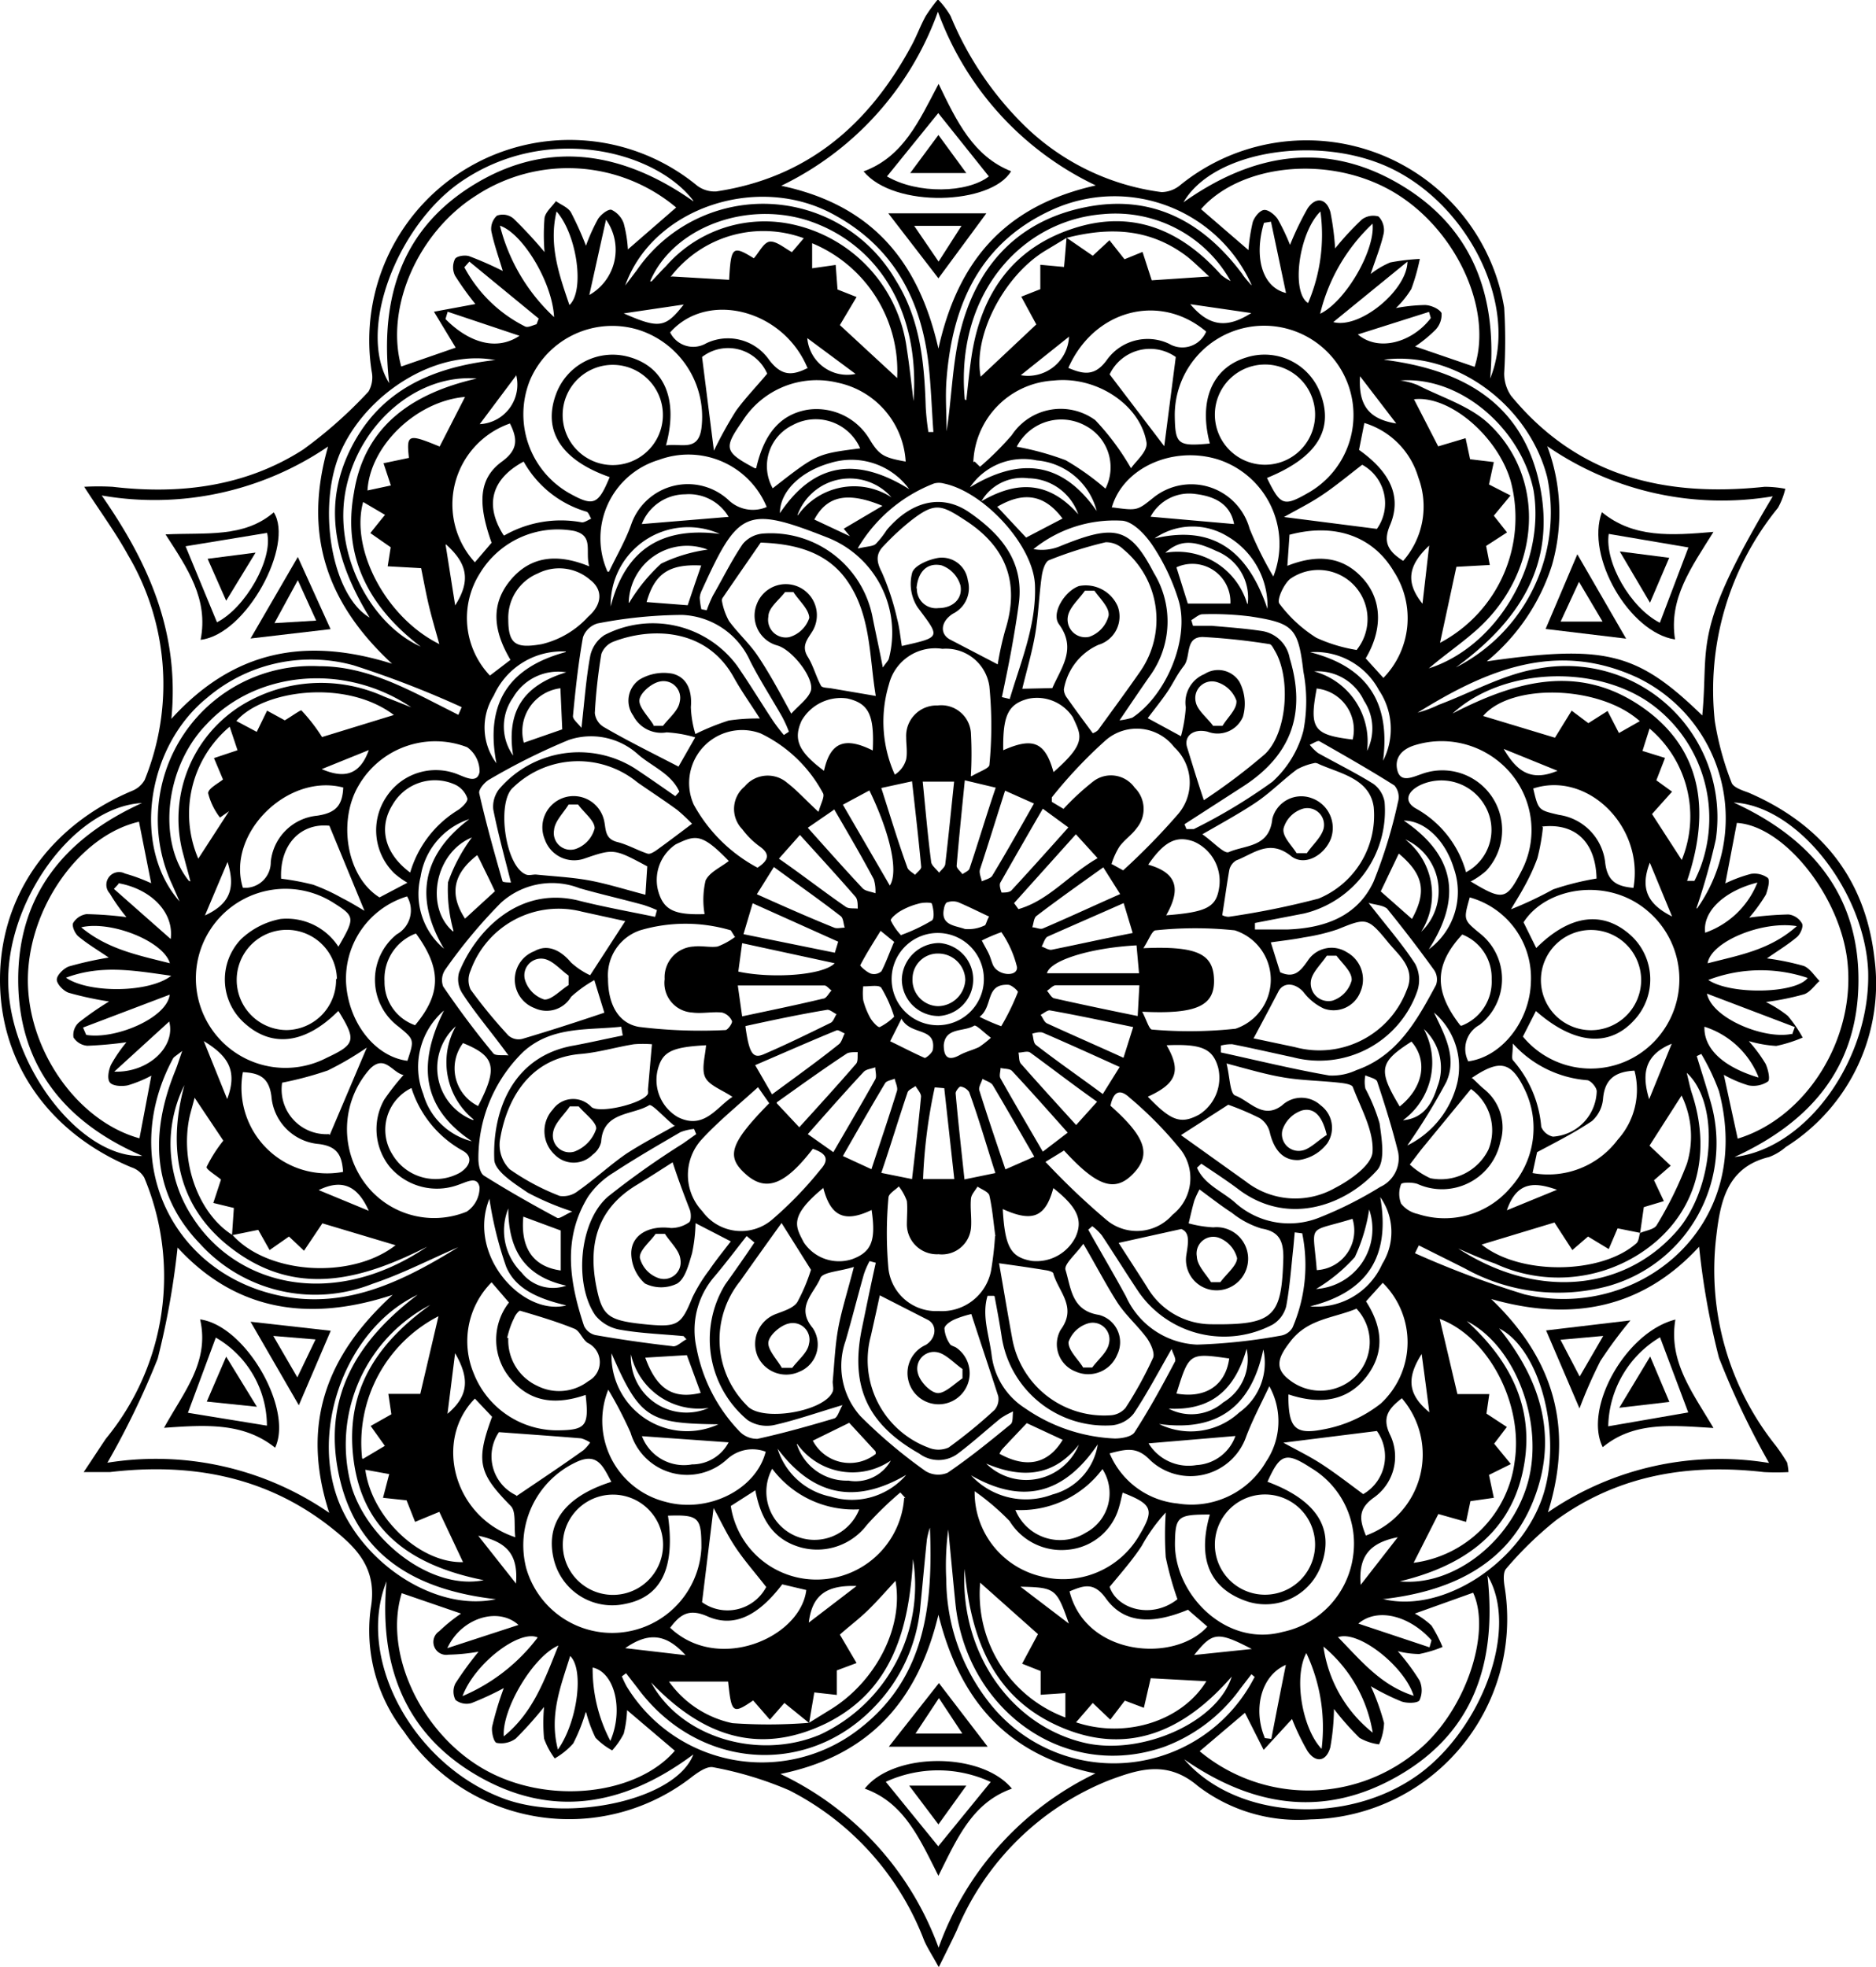 <svg id="Layer_1" data-name="Layer 1" xmlns="http://www.w3.org/2000/svg" viewBox="0 0 112.31 117.73"><path d="M752.64,393.46a14.16,14.16,0,0,1-1.47,0c-4.49-.52-8.71.17-12.43,2.87a21.55,21.55,0,0,0-3,2.91c-.2.22-.15.75-.09,1.11a12,12,0,0,1-11.61,13.9,9.87,9.87,0,0,1-6.76-2c-1.83-1.56-3.53-1-5.27-.36a16.5,16.5,0,0,0-9.16,9c-.29.63-.61,1.25-1.08,2.21-.4-.74-.68-1.15-.87-1.59a16.81,16.81,0,0,0-8.08-9,21.21,21.21,0,0,0-4.55-1.38c-.4-.09-1,.36-1.4.67A11.94,11.94,0,0,1,669.76,409a9.84,9.84,0,0,1-2-7.35c.44-2.44-.87-3.68-2.37-4.87-3.89-3.07-8.4-3.89-13.24-3.32-.4,0-.82,0-1.57,0,.56-.83.93-1.41,1.33-2a15.29,15.29,0,0,0,2.29-15.64,1.4,1.4,0,0,0-.78-.61c-4.9-2.05-7.83-6.21-7.85-11.17s2.88-9.24,7.91-11.36a1.51,1.51,0,0,0,.75-.65,15.2,15.2,0,0,0-1-13.47c-.72-1.31-1.61-2.52-2.62-4.08a15.37,15.37,0,0,1,1.7,0c4,.47,7.94,0,11.41-2.23a26.69,26.69,0,0,0,3.91-3.47,1.7,1.7,0,0,0,.19-1.21,12,12,0,0,1,19.48-11.12,1.74,1.74,0,0,0,1.15.35c5.46-.82,9.15-4,11.71-8.77.3-.56.52-1.17.83-1.73a10.23,10.23,0,0,1,.73-1,5.06,5.06,0,0,1,.76,1,19.73,19.73,0,0,0,4.21,6.35,14.39,14.39,0,0,0,8.42,4.19,1.79,1.79,0,0,0,1.13-.43,12,12,0,0,1,19.38,7.34,32.3,32.3,0,0,1,0,3.94,2.36,2.36,0,0,0,.41,1.34c4,4.86,9.23,6.08,15.18,5.45a6.59,6.59,0,0,1,1.24.12,4.35,4.35,0,0,1-.44,1.14,17.27,17.27,0,0,0-3.78,12.77,17.73,17.73,0,0,0,1,3.67c.09.28.6.46,1,.6,4.37,1.88,7,5.14,7.55,9.87A11.55,11.55,0,0,1,752.48,374a3.27,3.27,0,0,1-1,.6c-2.57.62-2.93,2.75-3.17,4.82a16.83,16.83,0,0,0,3.58,12.47c.24.32.46.65.67,1A3.6,3.6,0,0,1,752.64,393.46Zm-93.18-14.18.11-1.63-1.23-.3.46-1.4c-.29-.25-.91-.62-.86-.76a8.49,8.49,0,0,1,1-1.57l-1.72-2.57c-.14.56-.25.89-.32,1.23-.54,2.72.58,5.73,2.6,7,2.14,2.36,7.13,2.65,9.75.6l-4.38-1.31-1.1,1.64-.9-.85-1.16.81-.68-1.21Zm84.3-.14-1.35-.27-.53,1.24-1.24-.75-.94.81-1.07-1.65-4.36,1.32c2.28,1.84,7.14,1.81,9.27-.08.14-.13.15-.41.21-.61.34-.15.85-.21,1-.47a22.41,22.41,0,0,0,1.81-3.68,5.57,5.57,0,0,0-.32-4.08l-1.92,3,1.27,1.2-1,.87.59,1.25-1.2.36Zm-34.34-59.56-1.31.79c-2.47,1.52-4.3,5.1-3.83,7.52l3.33-3.13-.9-1.66,1.14-.45v-1.46l1.42.13c.05-.51.1-1.13.15-1.75l1.57,1.08,1-.93.9,1.14,1.08-.44.55,1.7,3.44-.23c-.57-.52-.93-.88-1.32-1.19C714.41,319,712,318.92,709.42,319.58ZM694,408.47l1.18-.73c2.76-1.64,4.51-4.94,4-7.77-.6.65-1.11,1.24-1.68,1.79s-1.18,1-1.65,1.43l1,1.7-1.18.44v1.47l-1.35-.15c-.1.6-.21,1.21-.31,1.83l-1.48-1.2-.87,1-1-1.15c-1.22.83-1.3.78-1.5-1.13h-3.54a6.24,6.24,0,0,0,3.8,2.49A30.71,30.71,0,0,0,694,408.47ZM651.66,335c2.83,4.07,4.67,8.22,4.17,13.37,3.75-4.13,8.07-4.91,13.21-3.3-4-3.7-5.31-7.85-3.83-13A18.45,18.45,0,0,1,651.66,335Zm50.09,67c-1.2,5-4,8.42-9.46,9.53a18.5,18.5,0,0,1,9.47,10.4,18.47,18.47,0,0,1,9.39-10.43C705.74,410.38,703,407,701.75,402Zm9.42-85.56a18.51,18.51,0,0,1-9.45-10.4,18.52,18.52,0,0,1-9.38,10.42c5.37,1.14,8.21,4.44,9.41,9.75C702.93,320.88,705.79,317.65,711.17,316.44ZM652,392.9a18.27,18.27,0,0,1,13.28,3c-1.7-5.24-.23-9.38,3.8-13.05-5.22,1.72-9.51.83-12.88-2.83a47.19,47.19,0,0,1-1.19,6.65A49,49,0,0,1,652,392.9Zm95.48-44.74c.41-4.33-.67-4.91,4.22-13.11a18.42,18.42,0,0,1-13.5-3,11.38,11.38,0,0,1,.28,7.13,12.29,12.29,0,0,1-3.9,5.75C741.68,343.91,743.59,344.39,747.47,348.16Zm4,44.76a49,49,0,0,1-3-6.3,45,45,0,0,1-1.19-6.65c-3.39,3.69-7.61,4.51-12.45,3.13,3.68,3.52,5,7.63,3.4,12.77A18.14,18.14,0,0,1,751.51,392.92Zm-1.21-25.25a8.78,8.78,0,0,1,1,1.35c.15.32.29.94.14,1.06a1.57,1.57,0,0,1-1.17.23,7.28,7.28,0,0,1-1.47-.63l.83,3.82c4.13-1.26,7.07-6,6.57-10.59-.42-3.92-3.79-8.14-6.62-8.31l-.69,3.62a8.4,8.4,0,0,1,1.54-.57,1.37,1.37,0,0,1,1,.24c.15.15,0,.69-.11,1a10.12,10.12,0,0,1-1,1.38,20.91,20.91,0,0,1,2.36-.19,1.08,1.08,0,0,1,.8.54c.1.19-.1.64-.3.81-.53.45-1.13.81-1.8,1.28a15.21,15.21,0,0,1,2.2.45c.37.14.64.59.95.9-.31.28-.57.68-.93.8a16.28,16.28,0,0,1-2.28.46,7.32,7.32,0,0,1,1.31.83,7.86,7.86,0,0,1,.89,1.3,8.27,8.27,0,0,1-1.58.5A7.32,7.32,0,0,1,750.3,367.67Zm-69.64,40.17a10.76,10.76,0,0,1-.74,1.86,4.33,4.33,0,0,1-1.11.9,4.58,4.58,0,0,1-.64-1.19,10.61,10.61,0,0,1,0-1.89,22.44,22.44,0,0,1-1.69,1.89,1.48,1.48,0,0,1-1.15.26c-.18-.05-.33-.71-.26-1a18.85,18.85,0,0,1,.69-2.28,18.07,18.07,0,0,1-1.94.9,1.07,1.07,0,0,1-.95-.19,1.08,1.08,0,0,1,0-1,20.73,20.73,0,0,1,1.38-1.89,11.51,11.51,0,0,1-1.8.18.77.77,0,0,1-.56-1.4,10.24,10.24,0,0,1,1.31-1.06l-3.55-1.22c-1.11,3.61,1.2,8.46,5,10.58s9.07,1.5,11.35-1.15l-2.86-2.43a6.63,6.63,0,0,1-.2,1.41,4.7,4.7,0,0,1-.69,1,4.08,4.08,0,0,1-1-.76A8,8,0,0,1,680.66,407.84Zm-6.6-84.3a18.07,18.07,0,0,1-1.22-1.7,1.14,1.14,0,0,1,0-1c.11-.18.61-.25.86-.16a20.83,20.83,0,0,1,2,.88c-.25-.84-.53-1.61-.69-2.41a1.07,1.07,0,0,1,.34-.9,1,1,0,0,1,1,.18,26.65,26.65,0,0,1,1.85,2,12.32,12.32,0,0,1,0-2.05c.07-.37.45-.67.68-1,.31.22.72.37.9.67a19.25,19.25,0,0,1,.9,2,10.92,10.92,0,0,1,.72-1.6c.17-.27.61-.61.81-.55a1.43,1.43,0,0,1,.73.81,7.72,7.72,0,0,1,.25,1.56l2.89-2.51a10.07,10.07,0,0,0-12-.7c-3.46,2.2-5.43,6.69-4.46,10.22l3.26-1.13L671.55,324ZM722.8,320a17.85,17.85,0,0,1,1.05-2.18c.49-.73,1.14-.61,1.37.23a16.45,16.45,0,0,1,.28,2.16,17.12,17.12,0,0,1,1.6-1.73,1.13,1.13,0,0,1,1-.18,1.18,1.18,0,0,1,.31,1c-.17.78-.48,1.53-.78,2.44a5.08,5.08,0,0,1,1.17-.69,13,13,0,0,1,1.77-.21,12,12,0,0,1-.51,1.8,5.67,5.67,0,0,1-.92,1.14,10.25,10.25,0,0,1,1.73-.18c.34,0,.86.22,1,.48a1.32,1.32,0,0,1-.36,1,8.09,8.09,0,0,1-1.22,1l3.56,1.22c1.13-3.54-1.23-8.45-5.06-10.58s-9-1.51-11.32,1.14l2.84,2.45a11,11,0,0,1,.26-1.68c.1-.3.41-.69.67-.72s.64.28.82.54A12.53,12.53,0,0,1,722.8,320Zm-2.7,87.87-2.71,2.3a10.18,10.18,0,0,0,12.89.1c3-2.33,4.6-7.19,3.48-9.59l-3.49,1.25a4.6,4.6,0,0,1,1,.72,8.14,8.14,0,0,1,.66,1.28,7.66,7.66,0,0,1-1.39.42,5.37,5.37,0,0,1-1.29-.17,13.49,13.49,0,0,1,1.3,1.75,1.42,1.42,0,0,1,0,1.19c-.11.18-.75.19-1.08.07a14.09,14.09,0,0,1-1.83-.91,14.18,14.18,0,0,1,.79,2.2,3.49,3.49,0,0,1-.3,1.28,3.17,3.17,0,0,1-1.17-.39,16.88,16.88,0,0,1-1.53-1.73,13.71,13.71,0,0,1-.22,2.3c-.24.86-.88.95-1.37.21a14.18,14.18,0,0,1-.92-1.91l-1.7,1.85Zm-66.18-34.39.71-3.75a7.53,7.53,0,0,1-1.41.58c-.35.07-.89.05-1.07-.17s-.08-.75.07-1.07a8.49,8.49,0,0,1,.92-1.34,23.29,23.29,0,0,1-2.34.21,1.08,1.08,0,0,1-.83-.5,1,1,0,0,1,.34-.91,18,18,0,0,1,1.79-1.24,19.81,19.81,0,0,1-2.41-.52c-.31-.1-.72-.52-.72-.79s.42-.68.73-.79a21.49,21.49,0,0,1,2.38-.53c-.66-.45-1.27-.81-1.81-1.26-.21-.17-.41-.62-.32-.81a1.12,1.12,0,0,1,.8-.53,22.67,22.67,0,0,1,2.39.18,11.35,11.35,0,0,1-1-1.42.76.76,0,0,1,.91-1.19,10.46,10.46,0,0,1,1.57.58l-.73-3.68c-3.55.82-6.58,5.11-6.65,9.34S650.15,372.44,653.92,373.48Zm32-.77c-.66-.55-1.33-1.31-1.49-1.21-1,.61-2.76.37-2.87,2.19a1.31,1.31,0,0,1-.51.77,1.59,1.59,0,0,1-2.27,0,1.92,1.92,0,0,1-.11-2.71,1.49,1.49,0,0,1,2.31-.14c.51.41,3.13-.23,3.38-.8a.93.93,0,0,0,0-.24c.08-.87.15-1.74.24-2.72a6.57,6.57,0,0,0-1.08,0c-1.07.17-2.11.49-3.18.58-3.26.27-4.51,3-4.85,5.22a2.08,2.08,0,0,0,.59,1.68,13.84,13.84,0,0,0,3,1.6,1.43,1.43,0,0,0,1.11-.31c1-.7,1.88-1.53,2.88-2.22C684,373.8,684.86,373.35,686,372.71Zm22.65-26.18c.54-1.24,1.47-2.35.4-3.82-.49-.66.35-2,1.2-2.29a2.09,2.09,0,0,1,2.32,1.23,1.77,1.77,0,0,1-1.16,2.29,3.57,3.57,0,0,0-2.07,2.67.91.91,0,0,0,.2.52c.49.7,1,1.38,1.53,2.1a.8.8,0,0,0,.32-.19c.84-1.16,1.69-2.31,2.51-3.49a5.45,5.45,0,0,0-1-7.33,1.46,1.46,0,0,0-1.06-.42,23.68,23.68,0,0,0-3.38,1.07c-.24.09-.4.61-.45,1-.16,1.13-.19,2.27-.38,3.39s-.5,2.15-.78,3.31ZM687,354.65a11,11,0,0,0-.89-.83c-.78-.57-1.58-1.09-2.37-1.64a5.6,5.6,0,0,0-7.45.3c-1,.85-.49,4.71.77,5.21.17.07.39,0,.58,0,1.07.11,2.14.16,3.19.35s2.22.56,3.38.86l.11-1.7c-2-1.07-2-1.07-3.81-.45a1.86,1.86,0,0,1-2.32-1.15,1.87,1.87,0,1,1,3.52-1.24c.16.55,0,1.19.84,1.39.62.16,1.18.49,1.79.69.13.05.36-.09.51-.19C685.56,355.74,686.23,355.23,687,354.65Zm5.36,23.9c-.85,1.18-1.67,2.33-2.49,3.49a5.58,5.58,0,0,0,.42,7.44c.86,1,4.64.37,5.13-.84.07-.17,0-.39,0-.59.1-1.06.14-2.14.33-3.19s.56-2.21.94-3.68c-.86.27-1.83.3-2,.65-.36.91-1.52,1.74-.47,3a1.76,1.76,0,0,1-.79,2.62,1.88,1.88,0,0,1-2.51-.94,1.91,1.91,0,0,1,1.15-2.53c.44-.17,1-.34,1.23-.69a10.78,10.78,0,0,0,.82-1.94ZM698,347c-.4-2.37-.27-4.92-1.79-7-1.22-1.66-3.12-2.11-5.1-2.18-.75,1.09-1.51,2.18-2.25,3.27a.28.28,0,0,0-.07.22,3.88,3.88,0,0,0,.42,1.2c.53.73,1.23,1.35,1.73,2.1.72,1.07,1.33,2.22,2,3.45.49-.54,1-.89,1.17-1.36.23-.75-1.1-2.46-2-2.72a1.85,1.85,0,0,1-1.24-2.46,1.86,1.86,0,1,1,3.37,1.55c-.3.51-.73.91-.31,1.59.33.53.49,1.17.79,1.73.07.13.42.12.64.16Zm12.42,32.8c-.44.62-1.17,1.22-1.06,1.56.33,1.08.36,2.44,2,2.69a1.69,1.69,0,0,1,1.09,2.39,1.87,1.87,0,0,1-2.49,1,1.75,1.75,0,0,1-.89-2.5c1-1.36-.13-2.27-.44-3.36,0-.11-.31-.19-.49-.21-.84-.14-1.68-.26-2.76-.41.26,1.47.51,3,.8,4.56a5.59,5.59,0,0,0,5.87,4.54,1.28,1.28,0,0,0,.9-.44,23.25,23.25,0,0,0,1.65-3c.12-.29-.14-.85-.37-1.18-.54-.73-1.24-1.34-1.74-2.09C711.8,382.28,711.2,381.11,710.44,379.82Zm8.3-19.69a.85.85,0,0,0,.41.11,48.34,48.34,0,0,0,5.38-1.09,5.39,5.39,0,0,0,3.3-5.48c-.24-1.7-2-2-3.28-2.57a.51.51,0,0,0-.23-.07,3.71,3.71,0,0,0-1.09.39c-.83.62-1.55,1.36-2.4,1.94s-2,1.22-3.26,1.94c.65.45,1.31,1.19,1.58,1.07,1-.44,2.44-.27,2.61-2a1.79,1.79,0,0,1,2.36-1.23,1.89,1.89,0,0,1,1.14,2.44c-.4,1-1.6,1.68-2.41,1-1.28-1-2.2-.12-3.24.28a.88.88,0,0,0-.43.6C719,358.37,718.89,359.21,718.74,360.13ZM719,369c.2.81.2,1.81.52,1.92.87.32,1.66,1.46,2.8.59a1.7,1.7,0,0,1,2.32,0,1.67,1.67,0,0,1,.39,2.27,2.58,2.58,0,0,1-1.69,1c-1,.06-1.52-.68-1.75-1.65a1.4,1.4,0,0,0-.61-.86,16.37,16.37,0,0,0-1.88-.8l-2.83,1.82,3.89,2.78a4.81,4.81,0,0,0,5.32.39c.92-.47,2.21-1.38,2.26-2.16.08-1.28-.7-2.61-1.18-3.89-.07-.17-.55-.23-.84-.26-1.09-.12-2.2-.13-3.28-.31S720.39,369.37,719,369Zm-53.18-3.14c-2,2-4,2.2-5.63.71a3.49,3.49,0,0,1-.2-5,4.69,4.69,0,0,1,2.38-1.22,3.69,3.69,0,0,1,3.46,1.66c1-1.73,1-1.81-.3-2.63a5.36,5.36,0,1,0-.4,9.28C666.84,367.86,666.91,367.61,665.85,365.89Zm71.72-3.77c2-2,4-2.27,5.67-.75a3.57,3.57,0,0,1,.2,5.06c-1.49,1.65-3.6,1.47-5.89-.54l-.78,1.53a5.27,5.27,0,0,0,7.88.28,5.36,5.36,0,0,0-.4-7.79c-2.39-2.06-6.08-1.45-7.44.67ZM718,331.89c-.69-2.59.16-4.54,2.18-5.15a3.57,3.57,0,0,1,4.46,2.21c.79,2.16-.28,3.8-3.22,5,.82,1.68,1,1.74,2.54.85a5.35,5.35,0,1,0-8.06-4.52C715.93,331.94,716.09,332.07,718,331.89ZM718,396c-1.93,0-2.07.11-2.09,1.76,0,3.05,3.05,6.18,6.44,5.27a5.37,5.37,0,0,0,4.22-4.5,5.27,5.27,0,0,0-2.5-5.31c-1.53-1-1.87-.85-2.62.82,2.88,1.07,4,2.74,3.25,4.9a3.55,3.55,0,0,1-4.44,2.27C718.57,400.65,717.06,399.28,718,396Zm-32.54-64c.9-.13,1.9.38,2.1-1a5.47,5.47,0,0,0-3.81-5.93,5.36,5.36,0,0,0-6.44,3,5.44,5.44,0,0,0,2.28,6.76c1.51.85,1.78.75,2.48-.93-2.86-1-4-2.72-3.24-4.89a3.61,3.61,0,0,1,4.44-2.29C685.35,327.32,686.19,329.27,685.44,332Zm19.84,13.11a18.42,18.42,0,0,1,.45-2.05c.89-2.83.06-5-2.42-6.59-1.42-.93-1.8-1.06-3.18,0a15,15,0,0,0-1.66,1.53c-.49.48-.47.94-.13,1.59a15.31,15.31,0,0,1,.92,2.8c.14.52.19,1.08.28,1.62,2.37-.54,2.31-.49.94-2.32a2.6,2.6,0,0,1-.32-2.07c.14-.44,1-.8,1.6-.89a1.57,1.57,0,0,1,1.73,1.34,1.71,1.71,0,0,1-.88,2c-.76.47-.81,1.23-.17,1.56Zm-23.13,48.93c-.5-.91-.82-1.81-2.16-1.15a5.49,5.49,0,0,0-2.94,6.31A5.35,5.35,0,0,0,687.56,398c0-1.8-.12-2-2-1.93.44,3.13-.4,4.86-2.56,5.28a3.6,3.6,0,0,1-4.26-2.6C678.18,396.57,679.36,394.94,682.15,394.05Zm38.46-26.54,2.46.52a5.59,5.59,0,0,0,6.69-3.4c.58-1.32-.46-2.07-1.13-2.9-1.21-1.48-1.3-1.44-3-.75a11.69,11.69,0,0,1-2,.48c-.65.13-1.3.2-2,.3l.56,1.79c.85.39,1.22-.08,1.65-.69a1.7,1.7,0,0,1,2.34-.51,1.86,1.86,0,0,1,.81,2.38,1.72,1.72,0,0,1-2.17,1,3.24,3.24,0,0,1-1.24-1c-.5-.56-1.22-.61-1.51,0C721.62,365.62,721.13,366.54,720.61,367.51ZM703.72,384a5.94,5.94,0,0,0-1,.32c-.25.11-.59.34-.61.54a1.85,1.85,0,0,0,.32.92c.06.12.27.15.4.24a1.86,1.86,0,1,1-2.89,1.9,1.84,1.84,0,0,1,1.05-2.07c.65-.4.69-1.21.13-1.5l-2.88-1.47c-.15.71-.34,1.56-.53,2.41a5.59,5.59,0,0,0,3.43,6.7,1.52,1.52,0,0,0,1.22,0,29.64,29.64,0,0,0,2.75-2.25,1,1,0,0,0,.22-.83C704.81,387.3,704.27,385.7,703.72,384Zm12.55-34.59a8.94,8.94,0,0,0,.29-1.72,1.84,1.84,0,0,1,1.12-2,1.5,1.5,0,0,1,2.1.48,2.84,2.84,0,0,1,.2,2.08,1.65,1.65,0,0,1-2.11.89c-.86-.21-1.44.27-1.23.94.31,1,.61,2,1,3.16a35.67,35.67,0,0,0,3.67-2.77c1.35-1.31,1.54-4.62.56-6.21-.08-.14-.18-.34-.29-.36a38.59,38.59,0,0,0-4-.43c-1.09,0-.7,1.17-1.13,1.72s-.62,1-.95,1.5-.79,1.07-1.22,1.64Zm-30.08,1.82,1-1.75a7.52,7.52,0,0,0-1.71-.3,1.89,1.89,0,0,1-2-1,1.54,1.54,0,0,1,.36-2.15,2.82,2.82,0,0,1,2-.36c.89.23,1.17,1.05,1.09,2a6.38,6.38,0,0,0,.27,1.61,14.29,14.29,0,0,1,2-.81,11.7,11.7,0,0,1,1.86-.12c-.54-.85-1.1-1.63-1.56-2.46-1.66-3-5-3-7.23-2.13a1.25,1.25,0,0,0-.7.73,32.29,32.29,0,0,0-.39,3.53,1.11,1.11,0,0,0,.52.83C683.12,349.68,684.61,350.41,686.19,351.23Zm30.1,27.68-3.75.83c.55.86,1.14,1.76,1.71,2.66a4.46,4.46,0,0,0,3.77,2.21c3.87.06,4.28-.47,4.38-4,0-.95-.22-1.55-1.31-1.73a5.32,5.32,0,0,1-1.77-.94c-.65-.42-1.26-.9-1.94-1.4a5.52,5.52,0,0,0-.31.67c-.13.45-.23.91-.34,1.36a6.92,6.92,0,0,0,1.48.24,1.89,1.89,0,1,1,.16,3.77,1.83,1.83,0,0,1-1.78-2.1C716.71,379.72,716.82,379.12,716.29,378.91ZM683,360.48l-2.6-.57a5.6,5.6,0,0,0-6.66,3.54,1.36,1.36,0,0,0,0,1.12,29.74,29.74,0,0,0,2.26,2.75.92.92,0,0,0,.83.21c1.62-.48,3.23-1,4.92-1.57l-.6-1.95a7.48,7.48,0,0,0-1.39,1,1.7,1.7,0,0,1-2.2.67,1.82,1.82,0,0,1,0-3.4c.78-.45,1.57-.07,2.19.67a4.51,4.51,0,0,0,1.15.77Zm2.88,14.41c-.71.45-1.46.94-2.24,1.41-2.34,1.44-2.87,3.57-2.36,6.1.36,1.77.72,2,3.08,2.23,1.78.16,2,0,2.66-1.62a9.6,9.6,0,0,1,1-1.63c.4-.59.85-1.14,1.3-1.73l-2.11-1.09a9.6,9.6,0,0,1-.21,1.81c-.2.65-.39,1.48-.88,1.8a2.17,2.17,0,0,1-1.94,0,2.46,2.46,0,0,1-.82-1.8c0-1.12,1.08-1.69,2.37-1.52a1.87,1.87,0,0,0,1.09-.34c.13-.08.13-.5.06-.72C686.52,376.86,686.19,376,685.83,374.89Zm17.86-23.09c.48-.28,1-.45,1.06-.65a24.11,24.11,0,0,0,0-4.73,2.62,2.62,0,0,0-2.81-2.24,2.85,2.85,0,0,0-3.2,2.12,7.7,7.7,0,0,0,.35,5.41,1.57,1.57,0,0,0,.68-.92c.08-.42,0-.88,0-1.31a1.82,1.82,0,0,1,1.88-1.91,1.78,1.78,0,0,1,2,1.75A22.12,22.12,0,0,1,703.69,351.8Zm4.42,23.09a43.52,43.52,0,0,0,3.68,3.5,2.83,2.83,0,0,0,3.92-.33,2.79,2.79,0,0,0,.51-3.88,22.68,22.68,0,0,0-3.07-3.13c-.67-.63-1-.24-1.15.48,2.11,1.87,2.46,2.92,1.37,4.06s-2.16.8-4.15-1.38Zm-3,4.45c-.12-.86-.18-1.66-.36-2.44-.06-.22-.46-.36-.71-.53-.13.23-.36.46-.39.7-.06.59.05,1.2,0,1.78a1.75,1.75,0,0,1-1.94,1.57,1.8,1.8,0,0,1-1.9-1.76c0-.47.05-1,0-1.43a3.12,3.12,0,0,0-.48-.87c-.22.22-.61.43-.62.67a23.43,23.43,0,0,0,0,4.27,2.87,2.87,0,0,0,3,2.52,3,3,0,0,0,3.14-2.41A20.05,20.05,0,0,0,705.14,379.34Zm-14.21-8.92c-1.23,1.12-2.41,2.07-3.42,3.18a3.16,3.16,0,0,0,.09,4.25,2.86,2.86,0,0,0,4.17.5,22.48,22.48,0,0,0,2.9-3c.61-.67.25-1-.46-1.24-1.66,2.16-2.8,2.59-4,1.53s-1-1.82,1.39-4.26Zm23-4.52c.26.5.42,1.07.59,1.07a25.65,25.65,0,0,0,5-.05,3.1,3.1,0,0,0-.05-5.89,22.64,22.64,0,0,0-4.73,0c-.22,0-.41.57-.74,1.07,3.23-.14,4.19.34,4.23,1.89S717.22,366.07,713.92,365.9Zm-1.81-8.83.67.37a40.18,40.18,0,0,0,3.29-3.37,2.89,2.89,0,0,0-.23-4,2.83,2.83,0,0,0-4.08-.44,28,28,0,0,0-3.25,3.44s0,.14,0,.27l.7.42a15.25,15.25,0,0,1,1.8-1.66,1.74,1.74,0,0,1,2.46.39,1.79,1.79,0,0,1,.13,2.41c-.3.42-.76.72-1.05,1.13A4.51,4.51,0,0,0,712.11,357.07Zm-17.56-3.15c.12-.46.38-.9.26-1.1a8.3,8.3,0,0,0-3.74-3.58,3.17,3.17,0,0,0-4,4.26,9.39,9.39,0,0,0,3.82,3.78c.7-.46.76-.84.09-1.3a4.84,4.84,0,0,1-1-1,1.74,1.74,0,0,1,.14-2.56,1.79,1.79,0,0,1,2.57-.2C693.26,352.63,693.74,353.17,694.55,353.92Zm-5,7.53-.26-.42a9.56,9.56,0,0,0-5.43,0,2.84,2.84,0,0,0-1.92,2.89c0,1.44.55,2.66,1.85,2.89A29.91,29.91,0,0,0,689,367c.14,0,.44-.43.39-.54a.89.89,0,0,0-.6-.51c-.59-.06-1.2.08-1.78,0a1.77,1.77,0,0,1-1.65-2A1.84,1.84,0,0,1,687.1,362c.47-.06,1,.07,1.43,0A4.17,4.17,0,0,0,689.54,361.45Zm-7.37-28.27a3,3,0,0,0,.09-6,3,3,0,1,0-.09,6Zm36.09,64.62a3,3,0,1,0,6,0,3,3,0,0,0-6,0Zm3-70.64a3,3,0,1,0,0,6,3,3,0,0,0,3-3.08A3,3,0,0,0,721.25,327.16Zm-55.56,36.78a3,3,0,1,0-3,3.06A3,3,0,0,0,665.69,363.94Zm78.08.07a3,3,0,0,0-2.9-3,3,3,0,1,0,2.9,3Zm-61.62,30.8a3,3,0,1,0,.13,6,3,3,0,0,0-.13-6Zm51.51-24.93c.3.27.51.5.75.69a2.94,2.94,0,0,1,.93,3.14,3.57,3.57,0,0,1-4.94,2.51c-.3-.12-.94-.11-1,0a1.58,1.58,0,0,0,0,1.17,1.73,1.73,0,0,0,1,.62,5.16,5.16,0,0,0,5.55-1.58,5.3,5.3,0,0,0,.87-5.83C736.05,368.88,735.37,368.72,733.66,369.88Zm-63.94-.18c-.71-.11-1.14-1.28-2.05-.38a5.42,5.42,0,0,0-.51,6.55,5.16,5.16,0,0,0,6.3,2,1.73,1.73,0,0,0,.77-1.46c-.13-.7-.77-.31-1.26-.15a3.7,3.7,0,0,1-4.13-1.09,3.6,3.6,0,0,1-.32-4A14.51,14.51,0,0,1,669.72,369.7Zm63.87-11.58c1.91,1.15,2.12,1.09,3-.61a5.28,5.28,0,0,0-.67-5.93,5.42,5.42,0,0,0-5.64-1.65c-.85.24-1.3.79-1.1,1.54s.92.38,1.46.2a3.58,3.58,0,0,1,3.85,5.8A4.75,4.75,0,0,1,733.59,358.12Zm-63.68.06a5,5,0,0,1-.77-.55,3.59,3.59,0,0,1-.49-4.59,3.54,3.54,0,0,1,4.32-1.33c.5.2,1.13.52,1.26-.16a1.78,1.78,0,0,0-.74-1.48,5.3,5.3,0,0,0-6.51,2.31c-1.23,2.09-.74,5.43,1.26,6.68Zm64.75,35.45L735,395l-1.4.2-.26,1.24-1.66-.47-1.48,2.92a7,7,0,0,0,6.05-6.08c.52-3.46-1.59-7.45-4.49-8.52l1.06,4.5h1.91l-.17,1.17,1.22.8-.76,1,1,1.22Zm-2.93-49.81A8.48,8.48,0,0,0,736,334.1c-.81-2.69-3.67-5.11-5.78-4.86l1.45,2.82,1.64-.49.27,1.26L735,333l-.29,1.34L736,335l-1,1.21.79,1-1.25.81.22,1.14-2,.11Zm-32,51.2-.31-.34a20.28,20.28,0,0,0-2,1.94,3.74,3.74,0,0,1-3.92,1.36c-1.71-.46-2.44-1.74-2.76-3.43l-1.47.94a5.18,5.18,0,0,0,5.33,4.4A5.26,5.26,0,0,0,699.7,395Zm-8.94-61.65c.48-2.11,1.47-3.22,3.06-3.5a3.7,3.7,0,0,1,3.7,1.72c.6,1,.86,1.14,2.19,1.38a5.13,5.13,0,0,0-4.06-4.72,5.27,5.27,0,0,0-5.72,2.31C688.88,332.18,688.93,332.39,690.76,333.37Zm13.08-.4.32.31a17.85,17.85,0,0,0,1.9-1.89,3.51,3.51,0,0,1,5-.9,15.07,15.07,0,0,1,2.14,2.88c.28-.42,1-1,.93-1.53-.37-2.27-3-4-5.56-3.72A5.09,5.09,0,0,0,703.84,333Zm0,61.56a5.17,5.17,0,0,0,4,5.18,5.28,5.28,0,0,0,5.86-2.47c.91-1.53.79-1.85-1-2.55-.07.27-.12.55-.2.81a3.5,3.5,0,0,1-3.11,2.61,3.65,3.65,0,0,1-3.46-1.72A14.48,14.48,0,0,0,703.81,394.53Zm-21.89-6.11a5,5,0,0,0,3.38,6.82c2.52.7,5.42-.71,6-3a2.24,2.24,0,0,0-2.31.45,3.53,3.53,0,0,1-5.78-1.59A24.18,24.18,0,0,0,681.92,388.42Zm0-48.86c.45-.95,1-1.88,1.34-2.86a3.59,3.59,0,0,1,5.8-1.44,2.11,2.11,0,0,0,2.3.43,5.07,5.07,0,0,0-6.46-2.82A4.9,4.9,0,0,0,681.94,339.56Zm30.19-3.84c1.43.19,1.43.19,2.4-.59a3.62,3.62,0,0,1,5.76,1.86,21.53,21.53,0,0,0,1.42,2.86,5.32,5.32,0,0,0-3.29-7C715.8,332,712.81,333.33,712.13,335.72ZM712,392.34a4.93,4.93,0,0,0,4.07,3,5.16,5.16,0,0,0,5.3-2.51,4.32,4.32,0,0,0,.19-4.51c-.5,1.06-1,2-1.38,3a3.53,3.53,0,0,1-5.76,1.42C713.63,391.92,713,392.08,712,392.34ZM675,382.1a5,5,0,0,0-1.07,5.45,5.38,5.38,0,0,0,4.91,3.41c1.82,0,2-.24,1.79-2.12-1.68.58-3.26.51-4.47-.94a3.61,3.61,0,0,1-.12-4.59Zm47.7,6.72c0,2,.38,2.43,2.12,2.08a7.8,7.8,0,0,0,3.41-1.54,5,5,0,0,0,.12-7.23l-1,1.11c1,1.56,1.14,3.08,0,4.54S724.56,389.42,722.74,388.82Zm-41.85-49.56c-.27-.91.3-1.85-.92-2.14a5.44,5.44,0,0,0-5.63,2.54,5,5,0,0,0,.6,6.12l1.23-.94c-1-1.69-1.23-3.29,0-4.77S679,338.47,680.89,339.26Zm41.92-1.92-.13,1.87c1.82-.72,3.36-.56,4.55.79s1.1,3.14.14,4.75l1.06,1.17a5.13,5.13,0,0,0,.63-6.36C727.79,337.46,725.52,336.63,722.81,337.34ZM669.94,359a5.15,5.15,0,0,0-3.65,5.2c.15,2.38,1.75,4.4,3.67,4.64.42-1.27.42-1.27-.55-2.06a3.49,3.49,0,0,1-.09-5.51A1.64,1.64,0,0,0,669.94,359Zm56.86-14.77a2.94,2.94,0,0,0-4-4.23c-.39.33-.8,1.25-.64,1.47a8.18,8.18,0,0,0,2.22,2.05A9.4,9.4,0,0,0,726.8,344.25Zm0,39.44c-1.41.59-2.95.6-4,2-.68.88-1,1.57,0,2.3a3,3,0,0,0,3.92-.24A2.91,2.91,0,0,0,726.79,383.69Zm6.69-14.8c2-.28,3.67-2.42,3.73-4.75a5,5,0,0,0-3.66-5.06c-.38,1.34-.38,1.34.59,2.14a3.48,3.48,0,0,1,0,5.49A1.63,1.63,0,0,0,733.48,368.89ZM676,342.43c0,1.52.5,1.73,2,1.47a5.47,5.47,0,0,0,2.78-1.64c.79-.68.95-1.57.12-2.21a2.83,2.83,0,0,0-3.14-.38A2.87,2.87,0,0,0,676,342.43Zm0,43a3,3,0,0,0,1.74,2.87,2.88,2.88,0,0,0,3.06-.29,1.28,1.28,0,0,0-.06-2.29c-.31-.22-.46-.71-.78-.84-1.06-.43-2.17-.76-3.26-1.08-.07,0-.29.26-.35.44C676.12,384.68,676,385.15,675.93,385.43Zm21-47.27c.51-.12.83-.11,1-.26a5.56,5.56,0,0,0,.66-.84c1.44-1.7,3.26-2.19,4.91-1.07,1.86,1.28,3.31,2.9,3,5.43-.12.91-.27,1.81-.43,2.7s-.39,2-.59,2.95l.47.11c.66-2.23,1.6-4.42,1.51-6.81s-3.06-5.6-5.47-6.09a1.09,1.09,0,0,0-.57,0A9.12,9.12,0,0,0,696.92,338.16Zm30.48,21.2c1.11,1.43,2.05,2.5,2.82,3.69a2.1,2.1,0,0,1,.1,1.67,6.21,6.21,0,0,1-7.42,3.91c-1.21-.26-2.42-.54-3.63-.78a2.36,2.36,0,0,0-.69.08l0,.41c2.16.47,4.31,1,6.49,1.38a3.4,3.4,0,0,0,1.62-.32c2.47-.86,3.64-3,4.77-5.1a1,1,0,0,0-.12-.9q-1.35-1.87-2.82-3.68C728.31,359.51,727.89,359.51,727.4,359.36Zm-11-4.68.12.29c.15,0,.32,0,.44,0a33.1,33.1,0,0,0,4.7-2.83,6.28,6.28,0,0,0,1.86-3.06,9.35,9.35,0,0,0,0-3.54c-.31-2.63-.6-2.9-3.18-3.3a18.21,18.21,0,0,0-2.86-.13c-.22,0-.45.23-.67.35l.1.34c.37,0,.74,0,1.11,0,1,.09,2,.16,3,.31a2,2,0,0,1,1.68,1.63c1,3.29.1,5.79-2.75,7.65ZM698,380.93l-.37-.1a4.85,4.85,0,0,0-.34.78c-.38,1.34-.72,2.7-1.1,4a4.51,4.51,0,0,0,.89,4.5,30,30,0,0,0,3.9,3.29,1.45,1.45,0,0,0,1.32.1c1.31-.89,2.54-1.89,3.77-2.9.16-.12.11-.51.15-.77a5.18,5.18,0,0,0-.73.4c-.86.7-1.68,1.45-2.57,2.12a1.93,1.93,0,0,1-2.32,0c-3.08-1.74-4.15-4-3.43-7.49C697.43,383.6,697.7,382.27,698,380.93Zm25.55-1.76-.47-.06L723,380c-.13,1.18-.21,2.37-.43,3.54a1.8,1.8,0,0,1-.81,1.09,6.23,6.23,0,0,1-8-1.92c-.75-1.12-1.47-2.28-2.22-3.41a3.09,3.09,0,0,0-.58-.56l-.24.21c.75,1.34,1.54,2.67,2.26,4a4.9,4.9,0,0,0,4.26,2.88,33.73,33.73,0,0,0,5.07-.55,1,1,0,0,0,.64-.47A9.47,9.47,0,0,0,723.53,379.17Zm-38.76-18.95.11-.4a7.94,7.94,0,0,0-.81-.31c-1.27-.35-2.56-.64-3.82-1a4.55,4.55,0,0,0-4.72.88,30.77,30.77,0,0,0-3.33,4,1.11,1.11,0,0,0-.12,1c.94,1.38,1.94,2.72,3,4,.13.17.58.09.91.13-1-1.38-2-2.53-2.77-3.73a1.54,1.54,0,0,1-.19-1.23c.92-2.33,3.45-5.2,7.12-4.32C681.66,359.62,683.22,359.9,684.77,360.22Zm1.88,25.3-.18-.2c-1.26-.12-2.54-.16-3.78-.38a2.44,2.44,0,0,1-1.49-.85c-1.29-1.84-1-5.63.76-7.13a49.42,49.42,0,0,1,4.48-3.17l.79-.56-.13-.31a3,3,0,0,0-.81.19c-1.34.78-2.69,1.56-4,2.42a5,5,0,0,0-1.53,1.44c-1.55,2.51-1.11,5.13-.25,7.73a1,1,0,0,0,.69.56q2.28.4,4.59.66C686.06,386,686.37,385.66,686.65,385.52Zm5.84-36.19.29-.19a7.3,7.3,0,0,0-.41-.9c-.63-1.11-1.33-2.19-1.91-3.33a4.67,4.67,0,0,0-4.07-2.76,27.24,27.24,0,0,0-5.07.51,1.31,1.31,0,0,0-.87.83c-.28,1.56-.45,3.14-.6,4.72,0,.2.29.42.51.7.18-1.59.28-3,.53-4.33a2,2,0,0,1,.84-1.22,6.28,6.28,0,0,1,7.94,1.82c.75,1.08,1.43,2.21,2.16,3.31A10.59,10.59,0,0,0,692.49,349.33Zm41.13,21.19-2.81,3.42c-.3.36-.57.74-.86,1.11a4.72,4.72,0,0,0,1.23.82,3.18,3.18,0,0,0,3.48-1.72A3.05,3.05,0,0,0,733.62,370.52Zm-63.42-.06a2.78,2.78,0,0,0-1.15,4,3,3,0,0,0,4.05,1.07c.59-.38.8-.95.15-1.31A6.53,6.53,0,0,1,670.2,370.46Zm-.09-12.9a6.54,6.54,0,0,1,2.81-3.7c.27-.16.66-.54.61-.73a1.41,1.41,0,0,0-.71-.81,2.92,2.92,0,0,0-3.76,1.18C668.22,354.87,668.58,356.42,670.11,357.56Zm67.19,18a5.2,5.2,0,0,0,5.1-2,4.47,4.47,0,0,0,1-4.13c-1.2.06-1.78.55-1.88,1.67a2,2,0,0,1-.67,1.35c-1,.67-2,1.18-3.28,1.86Zm-24.72-27.1a4,4,0,0,0,.76-.16c2.06-1.37,3.46-4.77,2.76-7.05a12.58,12.58,0,0,0-1.53-3.23c-.43-.65-1.17-1.45-1.83-1.51a7.72,7.72,0,0,0-5.32,1.7,2.82,2.82,0,0,0,1.56-.16c3.32-1.36,4.21-1.18,5.65,1.59a5.56,5.56,0,0,1-.21,6.12C713.85,346.6,713.3,347.42,712.58,348.48Zm-29.75,18.85-.09-.51c-2,.22-4.14-.05-5.85,1.49a8.88,8.88,0,0,0-2.7,6.41c0,.32.08.82.31,1,1.43.9,2.91,1.74,4.4,2.54.14.08.47-.19.91-.38a16.34,16.34,0,0,1-2.67-1.13c-.79-.54-2-1.29-2-2-.11-2.89,1.1-6.19,4.8-6.81C680.92,367.74,681.87,367.52,682.83,367.33Zm50.51-9.77a2.87,2.87,0,0,0,1.09-4,3,3,0,0,0-3.84-1.21c-.82.4-1,1-.27,1.41A6.27,6.27,0,0,1,733.34,357.56ZM668.71,400c-1.87,4.69,1.64,11,7,13,3.92,1.46,10.33.09,11.37-2.64-4.13,3.08-8.43,3.84-12.85,1.32S668.25,405.05,668.71,400Zm49.13,2.7-1.15-1c-2.24.93-3.88.78-4.93-.7-.73-1-1.35-.73-2.16-.4C710.57,404.48,715.87,404.9,717.84,402.72Zm-8.32-75.34c.93.4,1.59.5,2.29-.44a3,3,0,0,1,3.75-1,1.55,1.55,0,0,0,2.22-.73C715,322.84,711.06,323.88,709.52,327.38Zm-22.44-10c-2.27-3-8.84-4.69-14-1.08-3.74,2.64-6.16,8.84-4.21,12-.61-5.29.87-9.41,5.26-12S682.94,314.47,687.08,317.39Zm29.32,93.22c3.12,3.71,9.86,4.08,14.14.95,3.73-2.74,6-8.69,4.08-11.88.59,5.31-.89,9.44-5.35,12S720.51,413.48,716.4,410.61Zm13.11-21.55c-.8.62-1.24,1.15-.71,2.22a3,3,0,0,1-1,3.75c-1,.72-.8,1.39-.46,2.26A5.16,5.16,0,0,0,729.51,389.06ZM734.78,328c1.72-4.22-1.17-10.25-5.87-12.55-4.25-2.08-10.67-1.14-12.49,2,4.09-2.9,8.43-3.7,12.86-1.13S735.23,323,734.78,328Zm-5.21,10.92a4.94,4.94,0,0,0,.91-5,4.82,4.82,0,0,0-3.23-3.26l-.32,1.61c1.88,1.34,2.57,2.8,1.86,4.5C728.34,337.81,728.69,338.35,729.57,338.91Zm19.81,14.47c4.6,2.11,7.47,5.49,7.45,10.66s-2.86,8.46-7.42,10.55c4.39-.53,8.16-5.93,8-11.13C757.21,358.75,753.23,353.6,749.38,353.38ZM674,389.06c-2.48,2.52-1.26,7.09,2.42,8.3-.09-.72.06-1.53-.27-1.87-1.91-1.94-2.12-2.65-1.12-5.34ZM717.49,375l-.26.24c.43,1,1.49,1.4,2.26,2.07a4.84,4.84,0,0,0,5,.94,23,23,0,0,0,3.71-1.86,1.89,1.89,0,0,0,1.07-2.09c-.35-1.42-.79-2.82-1.25-4.21-.06-.19-.47-.26-.71-.38a1.94,1.94,0,0,0,0,.79,11.11,11.11,0,0,1,.85,2.08c.13.93.35,2.25-.14,2.8-1.82,2.05-5.22,3.38-8.19,1.24C719.08,376.05,718.28,375.53,717.49,375Zm-51.38.5c-.07-.93-.28-1.54-1.47-1.68a3.11,3.11,0,0,1-2.82-2.85c-.15-1.17-.77-1.4-1.71-1.45A5.13,5.13,0,0,0,666.11,375.49Zm26.29,24.68c-1.44,1.89-2.9,2.62-4.49,1.91-1.12-.49-1.64-.08-2.22.69,2.88,2.73,7.81.59,8.15-2.26Zm-38.29-25.64c-4.67-2-7.45-5.44-7.45-10.56s2.83-8.49,7.41-10.57c-4.13.23-8.22,6-8,11S650.52,374.72,654.11,374.53Zm12-22.06c-3.35-.87-7,2.79-6,6a1.53,1.53,0,0,0,1.67-1.54,3.08,3.08,0,0,1,2.76-2.77C665.72,354,666.07,353.52,666.12,352.47Zm77.25,6c.64-3.67-2.75-7-6-5.94.31,1.32.31,1.29,1.54,1.58a3.25,3.25,0,0,1,2.76,2.79C741.78,358.15,742.41,358.4,743.37,358.49ZM675,337.83c-.85-2.39-.76-3.85.62-4.86,1-.73.92-1.39.48-2.28A5.13,5.13,0,0,0,674,339Zm23.39,7.51c.25-.36.38-.47.4-.6a6.12,6.12,0,0,0-3.73-7.24c-4.85-1.91-5.3-1.59-7.47,3.17a1.22,1.22,0,0,0-.13.45,4.1,4.1,0,0,0,.1.69l.32.06a7.74,7.74,0,0,1,.37-.88c.58-1,1.12-2.11,1.79-3.09a1.76,1.76,0,0,1,1.2-.62,6.21,6.21,0,0,1,6.58,5.07C698,343.26,698.21,344.18,698.43,345.34Zm-4.49-18c-1.47-3.49-6-4.61-8.21-2.1a1.54,1.54,0,0,0,2.16.65,3,3,0,0,1,3.77,1C692.36,327.86,693,327.84,693.94,327.36Zm26.8,33.25,0,.39c.65,0,1.29,0,1.94,0,2.2-.08,4.18-.76,5.16-2.86a29.48,29.48,0,0,0,1.46-4.76,1.07,1.07,0,0,0-.21-1c-1.47-.93-3-1.8-4.49-2.65-.12-.06-.38.14-.58.21a2.63,2.63,0,0,0,.5.5c1.11.62,2.25,1.18,3.32,1.85a1.7,1.7,0,0,1,.66,1.07,6.33,6.33,0,0,1-4.81,6.68Zm-15.63,22.32-.38,0c-.36,1.21.11,2.39.25,3.58a4.39,4.39,0,0,0,2,3.15,10.19,10.19,0,0,0,5.37,1.81c.4,0,1-.1,1.18-.37.88-1.36,1.66-2.79,2.42-4.23.09-.17-.13-.51-.2-.76-.82,1.43-1.48,2.69-2.27,3.87a1.9,1.9,0,0,1-1.29.7,6.27,6.27,0,0,1-6.6-5.22C705.43,384.63,705.27,383.78,705.11,382.93Zm-14.37-3.22-.43-.36c-.64.81-1.27,1.65-1.94,2.44a4.9,4.9,0,0,0-1.06,4.27,9.85,9.85,0,0,0,2.54,4.95,1.45,1.45,0,0,0,1.11.48c1.55-.34,3.08-.77,4.59-1.22.21-.06.3-.47.5-.8-1.55.46-2.82.91-4.12,1.2a2.11,2.11,0,0,1-1.56-.3,6.29,6.29,0,0,1-1.35-8.11C689.58,381.4,690.17,380.56,690.74,379.71ZM686,353l.24-.27c-.48-1.07-1.62-1.5-2.45-2.21a4.19,4.19,0,0,0-4.16-.89,37.68,37.68,0,0,0-4.76,2.37c-.28.15-.66.6-.61.82.4,1.77.89,3.52,1.39,5.26,0,.09.44.08.51.09-.39-1.55-.78-2.95-1.06-4.38a1.71,1.71,0,0,1,.34-1.2,6.28,6.28,0,0,1,8.11-1.27C684.34,351.84,685.15,352.41,686,353Zm21.87,52.37-1.11-.44.95-1.77-3.46-3.08a7.89,7.89,0,0,0,5.1,8.07v-1.46l-1.48.1Zm-36-61.47c-.22-.81-.45-1.57-.63-2.33s-.33-1.6-.46-2.22l-2-.11.18-1.14-1.22-.85c.29-.36.58-.73.88-1.09l-1.31-.77C666.54,338.18,668.62,342.25,671.82,343.87Zm-4.57,48.77,1.31-.78-.85-1.19L669,390l-.18-1.22h1.91l1.09-4.65A8.52,8.52,0,0,0,667.25,392.64Zm28.41-70,1.14.45-1,1.68,3.43,3.17a8.28,8.28,0,0,0-5.09-8.07v1.5l1.41-.2Zm-19.21,72.22c1.48-1,2.77-1.86,4-2.74a2.54,2.54,0,0,0,.4-.46,1.87,1.87,0,0,0-.54-.25c-1.58-.13-3.16-.24-4.92-.37A2.58,2.58,0,0,0,676.45,394.84Zm-.75-57.49a6.82,6.82,0,0,1,4.66-.79c.17,0,.36-.14.55-.22-.09-.15-.16-.39-.28-.42a6.34,6.34,0,0,1-3.76-3C675,334,674.57,335.55,675.7,337.35Zm-10.44,35.88,2.22-5.23a18.33,18.33,0,0,1-2.34,1.37,20.68,20.68,0,0,1-2.73.73A2.68,2.68,0,0,0,665.26,373.23Zm70.83-5.48c0,.56-.09.86,0,1a6.9,6.9,0,0,1,1.7,4,1,1,0,0,0,.7.58,2.8,2.8,0,0,0,2.62-2.71c0-.25-.37-.66-.58-.67A6.68,6.68,0,0,1,736.09,367.75Zm1.8-12.93a12.66,12.66,0,0,1-.33,1.84,11.74,11.74,0,0,1-.8,1.73c-.24.45-.52.88-.78,1.33a22.3,22.3,0,0,0,2.52-1.19,16.48,16.48,0,0,1,2.6-.65C741.1,355.75,739.88,354.59,737.89,354.82ZM689.42,371c-.64-.43-1.39-.68-1.63-1.17s0-1.28.05-1.92c-2.09.11-2.64.39-2.91,1.53a2.57,2.57,0,0,0,1.22,2.77C687.72,373,688.48,371.6,689.42,371Zm54.32-22.49c-2.41-2.16-7.71-2.29-9.38-.31l4.3,1.3,1-1.62,1,.75,1.15-.73.68,1.32Zm-48.89,27.95c-2.1,1.73-1.63,2.33-1.16,3.25a2.53,2.53,0,0,0,2.91,1c1.15-.43,1.42-1.11,1.15-2.94C696.13,378.55,695.29,378.16,694.85,376.42Zm-32.23-28c.36-.21,1-.67,1-.59a10.62,10.62,0,0,1,1.23,1.59l4.3-1.32c-2.89-2.18-7.83-1.49-9.43.36l1.22.65.62-1.27ZM712,327.75l3.27,4.3.69-5.34A2.68,2.68,0,0,0,712,327.75Zm15.23,67A2.61,2.61,0,0,0,728,391l-5.6.7c.84.46,1.62.84,2.35,1.32S726.27,394.1,727.18,394.78ZM712,400.33c.45,1.35,2.54,1.95,4.06.74a19.16,19.16,0,0,1-.7-2.51,20,20,0,0,1,0-2.68,10.11,10.11,0,0,0-1.44,2C713.4,398.68,712.77,399.4,712,400.33ZM662.4,357.94a15.23,15.23,0,0,1,1.92.36,11.74,11.74,0,0,1,1.73.8c.46.23.9.5,1.34.76l-2.1-5.09C663.62,354.59,662.3,355.85,662.4,357.94ZM728,337a2.63,2.63,0,0,0-.88-3.84c-.87.67-1.6,1.28-2.39,1.81s-1.49.86-2.29,1.32Zm-40.4,64.25a2.62,2.62,0,0,0,3.84-.91c-.65-.84-1.29-1.56-1.82-2.35s-.85-1.51-1.33-2.38Zm10.22-51c.1-2.13-.25-2.81-1.53-3.1a2.71,2.71,0,0,0-2.73,1.33c-.51,1.12-.19,1.86,1.34,3C695.27,349.8,696.11,349.41,697.81,350.26Zm7.78,27.45c.13,2.3.48,2.9,1.74,3.12a2.62,2.62,0,0,0,2.63-1.45c.44-1,.1-1.77-1.34-2.91C708.16,378.2,707.39,378.53,705.59,377.71Zm9.79-17.57c2.45-.19,3-.49,3.17-1.68a2.58,2.58,0,0,0-1.51-2.73c-1.06-.39-1.79,0-2.74,1.38C716,357.58,716.31,358.51,715.38,360.14Zm-6.74-8.58c2-1.75,1.65-2.18,1.15-3.27a2.56,2.56,0,0,0-2.68-1.11c-1.2.32-1.52,1-1.49,3.08C707.41,349.46,708.14,349.75,708.64,351.56Zm-17.15-23.84a2.55,2.55,0,0,0-3.9-1l.71,5.61a24.49,24.49,0,0,1,1.31-2.37C690.15,329.21,690.82,328.52,691.49,327.72Zm-3.75,32.34a5.05,5.05,0,0,1,.06-2c.23-.5.91-.79,1.39-1.17-1.64-1.7-2-1.55-3.17-1a2.57,2.57,0,0,0-1.08,2.7C685.26,359.81,685.91,360.12,687.74,360.06Zm13.5,36.71a4.73,4.73,0,0,0-.19.74c-.14,1.34-.26,2.69-.39,4a9.86,9.86,0,0,1-2.8,6.06c-4.05,4.19-10.52,3.67-14.1-1.13l-.72-.93-.25.19a6.36,6.36,0,0,0,.28.59,9.48,9.48,0,0,0,14.09,2.43C701,405.66,701.43,401.31,701.24,396.77Zm13-25.81c1.42,1.49,2,1.71,3.11,1.11a2.61,2.61,0,0,0,1.14-2.8c-.32-1.16-1-1.44-3.09-1.35C716.31,369.46,716,370.22,714.26,371Zm16.26,8.94-.23.47a57,57,0,0,0,6.55,2.46c6.63,1.6,13.83-3.85,11.65-12.16a13.34,13.34,0,0,0-1.06-2.23l-.27.13c.27.89.56,1.78.81,2.67a8.88,8.88,0,0,1-6.13,11.1,11.5,11.5,0,0,1-8.58-1.07ZM683,322.43l.69-.91a9.18,9.18,0,0,1,15.51.6c1.46,2.33,1.71,4.94,1.79,7.59a14.75,14.75,0,0,0,.16,1.49l.3,0c-.1-1.35-.14-2.71-.29-4.05-.44-3.87-2.09-7-5.63-8.94C691,315.68,684.67,317.74,683,322.43Zm-12.56,38.8a2.89,2.89,0,0,0-1.85,2.85,2.73,2.73,0,0,0,1.83,2.63C672,364.82,672,363.32,670.48,361.23Zm26.57,34.46a6.09,6.09,0,0,1-5.21-2.43,2.88,2.88,0,1,0,5.21,2.43Zm-40.65-36.3-.46-1.05a9.2,9.2,0,0,1,8.79-13.12c2.57,0,4.79,1.11,7,2.24l1.32.67.2-.46a59.79,59.79,0,0,0-6.46-2.5,9.58,9.58,0,0,0-8.78,1.94C654.31,350.06,653.43,356.13,656.4,359.39Zm50,36.34a2.89,2.89,0,0,0,4.21,1.36,2.67,2.67,0,0,0,1-3.81A6.11,6.11,0,0,1,706.41,395.73ZM673,380c-1.71.74-3.37,1.6-5.13,2.19a9.32,9.32,0,0,1-10.33-2.4c-2.89-3-3-6.61-1.48-10.35.12-.29.21-.59.42-1.19-.38.3-.5.36-.55.45-3.14,5.83-.35,12.17,5.42,13.95C665.74,384,669.44,382.2,673,380Zm24.07-47.81A2.9,2.9,0,0,0,693,330.8a2.72,2.72,0,0,0-1.17,3.77C694.47,332.51,694.47,332.51,697.06,332.18Zm36,34.55a2.82,2.82,0,0,0,1.8-2.78,2.78,2.78,0,0,0-1.76-2.68C731.42,363.1,731.41,364.69,733,366.73Zm-26.59-34.65a16.75,16.75,0,0,1,2.89.8,15.46,15.46,0,0,1,2.38,1.7,2.81,2.81,0,0,0-1.15-3.74A3,3,0,0,0,706.44,332.08Zm14.23,73.66-.22-.19-.67.87a9.85,9.85,0,0,1-4.59,3.49c-6,2.06-11.8-2.27-12.46-8.58-.15-1.48-.29-3-.43-4.44a16.34,16.34,0,0,0-.12,3,12,12,0,0,0,2.75,7.58A9.46,9.46,0,0,0,720.67,405.74Zm-.21-83.35a9,9,0,0,0-11.72-4.6c-4.45,1.92-6.18,5.65-6.54,10.2-.09,1.05,0,2.11,0,3.16.3-1.95.34-3.92.78-5.81.94-4,3.41-6.79,7.55-7.61,3.93-.79,7,.83,9.37,4C720.06,321.94,720.27,322.16,720.46,322.39Zm26.67,37.32a9.35,9.35,0,0,0-3.58-13.82c-4.85-2.25-9.07-.44-13.15,2.1a7.07,7.07,0,0,0,1.26-.47c2-.75,3.89-1.83,5.92-2.16a9.06,9.06,0,0,1,10.67,10.22A39.56,39.56,0,0,1,747.13,359.71Zm-18.71-32.84c4.62.59,8.22,2.54,9.27,7.41s-1.27,8.28-5,11a10.41,10.41,0,0,0,5.47-11.37C737.11,329.62,732.72,326.32,728.42,326.87Zm-14,78.92-.41,1.77-1.14-.43-.87,1.14-1.05-1-1,1.16c3,1,6.35-.09,7.8-2.46Zm-43.63-23.07c-4.19,1.78-6.59,7.49-5.16,12,1.28,4,5.85,7.14,9.59,6.34-4.65-.53-8.28-2.48-9.37-7.3S667,385.49,670.74,382.72Zm73.51-33.83-.44,1.39,1.35.42-.52,1.34.94.68-1.2,1.34,1.78,2.75A6.89,6.89,0,0,0,744.25,348.89Zm-11.74,31c4.79,3.26,10.13,2.8,13.34-.85,2.27-2.57,2.62-7.65.61-9.49.14.58.2.89.3,1.2,1.3,3.91.13,7.57-3.17,9.66a9,9,0,0,1-8.6.56C734.15,380.66,733.33,380.28,732.51,379.92Zm-59.19-50.8c-2.93.25-5.69,2.94-5.84,5.6l1.4-.3-.44-1.33,1.52-.32c-.15-1.42-.06-1.46,1.84-.68Zm-14.09,19.74a6.81,6.81,0,0,0-1.88,7.9l1.84-2.84-.54.38a4,4,0,0,1-.71-1.46c0-.28.63-.6.89-.82l-.54-1.28,1.41-.47Zm26.49-26.95,3.41.2c.11-2,.21-2.07,1.48-1.29.33-.37.61-1,1-1s.85.4,1.29.64l-.36.4,1.06-1.24A7,7,0,0,0,685.72,321.91Zm-13.94,73.95-1.45.6-.51-1.29L668.5,395l.37-1.42-1.43-.26c.39,2.88,3.28,5.6,5.85,5.53Zm12.57,10c1.7,3.47,6.5,4.93,10.26,3.32a9.86,9.86,0,0,0,5.53-10.49c-.23,4.07-1.19,7.83-5.18,9.82C690.79,410.57,687.34,409.07,684.35,405.84Zm18.92-7.14c-.56,5.29,2.63,10,7.29,11,3.35.69,7.81-1.27,8.66-4-2.88,3.32-6.33,4.82-10.47,2.92S703.57,402.86,703.27,398.7Zm25.05,2.37c3.57.84,8.13-2.16,9.49-6.07,1.24-3.57-.07-8.86-2.58-10.14,2.55,3.16,3.57,6.6,2,10.42S732.28,400.63,728.32,401.07Zm-43.83-78.89c.29-.31.57-.62.87-.92a7.85,7.85,0,0,1,7.13-2.57,8.78,8.78,0,0,1,7.28,7.55c.16,1,.27,2.08.4,3.11.41-5.65-2.34-9.52-6.36-10.82C690.15,317.35,685.85,319,684.49,322.18Zm62.08,35.89.35,0a8.33,8.33,0,0,0,.36-.81,8.45,8.45,0,0,0-3.18-9.94c-3.39-2.24-8.75-1.94-11.66.73,3.67-1.89,7.43-3,11.19-.49S748,353.85,746.57,358.07Zm-17.22-29.95a4.4,4.4,0,0,1,1,.27c1.44.74,3.1,1.24,4.24,2.3,3.48,3.25,3.15,8.79-.57,12.23-.92.85-2,1.57-3,2.43,4.09-1.31,7-6.26,6.27-10.65C736.63,331,733,327.82,729.35,328.12Zm-54.2-1.22c-3.42-.68-7.56,1.83-9.2,5.31-1.55,3.27-.66,8.74,1.66,10.1-2.06-3.37-2.87-6.68-1.11-10.16S671.45,327.34,675.15,326.9Zm-18.42,43a7.93,7.93,0,0,0,.26,8.28c2.62,4.12,8.42,5.61,14.06,1.79-3.69,1.87-7.46,3-11.22.45S655.47,374.08,656.73,369.87Zm46.6-40.61c.1-.87.18-1.74.31-2.6.56-3.74,2.45-6.51,6.14-7.69,3.51-1.13,6.41.11,8.8,2.79a2.79,2.79,0,0,0,.57.37,7.91,7.91,0,0,0-7.65-4C706.68,318.55,702.74,323,703.33,329.26Zm-46.45,28.81c-.13-.51-.27-1-.41-1.55a8,8,0,0,1,3.49-9,9.11,9.11,0,0,1,8.5-.52l1.64.65c-4-2.7-9.3-2.16-12.24,1C655.4,351.29,655,355.76,656.88,358.07Zm14.79,25.14a9.43,9.43,0,0,0-5.13,11.15c1.06,3.32,4.86,6.16,7.9,5.54-4.35-.87-7.27-2.94-7.8-7.27S668.37,385.5,671.67,383.21ZM674.11,328c-3.55-.29-7,2.67-7.82,6.56s1.46,8.14,4.47,9.49c-3.07-2.33-4.71-5.36-4-9.22C667.4,330.82,670.27,328.88,674.11,328Zm27.7,33.19a2.76,2.76,0,0,0-.2,5.52,2.76,2.76,0,1,0,.2-5.52ZM729.37,400c3.22.32,6.67-2.39,7.66-5.89s-.66-8.16-3.65-9.69c2.74,2.48,4.18,5.47,3.32,9.16S733,399.13,729.37,400Zm-37.3-28.62,1.35,1.44c1.19-1.31,2.31-2.54,3.4-3.8.13-.15.08-.46.1-.7-.21,0-.47,0-.63.07C694.92,369.29,693.57,370.26,692.07,371.33Zm8.74-19.25c.17,1.69.3,3.23.5,4.76,0,.25.31.46.48.69.13-.17.35-.33.37-.51.19-1.61.35-3.23.53-4.94Zm4.35,23.43c-.55-1.71-1-3.29-1.57-4.85a.77.77,0,0,0-.52-.33c-.07,0-.3.28-.29.41.15,1.69.34,3.37.53,5.15Zm7.44-6.35c-1.63-.74-3.11-1.41-4.59-2.05-.18-.07-.43,0-.64.05.07.23.06.56.22.68,1.29,1,2.61,1.91,4,2.94Zm-20.4-12.47c1.44,1,2.72,2,4,2.88.18.13.48.08.72.11,0-.24,0-.54-.13-.7-1.06-1.22-2.16-2.42-3.33-3.71Zm3.35,5.63.2-.66-5.12-2.3-.55,1.85Zm-.09,11.94c.89-1.54,1.72-2.94,2.51-4.36.1-.18,0-.48,0-.72-.24.09-.55.11-.7.28-1.11,1.19-2.18,2.41-3.34,3.72Zm-4.58-15.44c1.65.74,3.14,1.4,4.63,2,.17.07.42,0,.63,0-.08-.24-.08-.57-.24-.69-1.29-1-2.61-1.92-4-2.94Zm20.74-1.61c-1.4,1-2.73,1.94-4,2.91-.16.12-.17.45-.25.68.21,0,.46.14.63.07,1.52-.65,3-1.34,4.63-2.06Zm-21.42,9.55c.22,1.58.44,1.92,1.09,1.64,1.35-.58,2.67-1.23,4-1.88.17-.08.24-.34.36-.52-.19-.09-.41-.29-.57-.26C693.44,366.06,691.81,366.41,690.2,366.76Zm5.3-13-1.57,1.08c1.14,1.27,2.19,2.46,3.27,3.61.17.19.51.21.78.31a2.49,2.49,0,0,0-.1-.84C697.15,356.6,696.39,355.3,695.5,353.77Zm2.83-1.3c.54,1.68,1,3.22,1.56,4.76.06.18.3.29.46.44.13-.16.38-.33.37-.48-.16-1.68-.35-3.35-.55-5.12Zm15.08,14.31c-1.74-.36-3.36-.71-5-1-.16,0-.36.18-.54.27.13.17.21.43.38.51,1.48.68,3,1.34,4.58,2.06Zm-13.24,9.1c.2-1.73.39-3.33.54-4.94,0-.2-.21-.42-.33-.63-.16.13-.43.22-.48.39-.53,1.56-1,3.14-1.57,4.81Zm2.53,0-.6-5.44-.57-.05a31.33,31.33,0,0,0-.7,5.49Zm4.79-1.34c-.89-1.53-1.67-2.91-2.48-4.27-.11-.19-.41-.26-.62-.39-.07.23-.25.5-.19.69.48,1.54,1,3.07,1.56,4.73Zm2-1.44c-1.15-1.29-2.23-2.51-3.33-3.69-.14-.15-.46-.12-.69-.18,0,.21-.1.47,0,.63.81,1.44,1.65,2.86,2.53,4.38ZM708,353.75c-.89,1.53-1.73,3-2.54,4.42-.08.14,0,.4.07.6.2,0,.49,0,.61-.15,1.12-1.21,2.22-2.44,3.39-3.75Zm-16.21,17.1c1.45-1.07,2.75-2,4-3,.17-.13.23-.43.35-.65-.17-.06-.38-.23-.49-.18-1.61.66-3.19,1.36-4.87,2.08Zm18.2,1.84,1.26-1.4c-1.42-1-2.71-2-4-2.94-.16-.12-.47,0-.71,0,.06.24,0,.54.19.71C707.75,370.22,708.82,371.39,710,372.69Zm-3.71-13.29.26.36c1.82-.52,3-2.05,4.74-3.05l-1.3-1.43Zm-8.67-6.74-1.58.85,2.81,4.84C699.39,357.5,698.82,355.14,697.62,352.66Zm16,9.27c-2.77.15-5.18.9-5.36,1.67h5.51Zm-10.28-9.88c-.18,1.8-.35,3.46-.49,5.12,0,.15.23.33.35.5.14-.11.37-.19.42-.33.53-1.58,1-3.17,1.57-4.85ZM695.54,363,690,361.8l-.23,1.7C691.69,363.92,694.82,363.75,695.54,363Zm17.3-3.6c-1.6.71-3.08,1.35-4.54,2-.18.08-.25.4-.37.6.2.07.43.23.61.19,1.58-.32,3.15-.67,4.84-1Zm-7.1-6.73c-.54,1.69-1,3.19-1.5,4.71-.07.21.06.48.11.72.21-.11.53-.17.63-.35.84-1.39,1.64-2.81,2.49-4.31Zm-8,22.66c.55-1.67,1.06-3.17,1.53-4.69.06-.21-.09-.49-.14-.73-.19.09-.48.12-.57.27-.85,1.42-1.67,2.86-2.53,4.36ZM690,366.18c1.74-.37,3.3-.69,4.84-1.06.2,0,.34-.32.51-.49-.15-.1-.29-.3-.43-.3-1.7,0-3.4,0-5.18,0Zm23.78-1.86c-1.81,0-3.43,0-5,0-.18,0-.35.22-.53.33.14.15.26.41.43.45,1.61.36,3.22.7,5,1.06Zm5.67-27.61c-.19-1-.88-1.63-2.32-1.8a2.62,2.62,0,0,0-2.68,1.36Zm-35.45,0,5.19-.43a2.76,2.76,0,0,0-2.6-1.35A2.8,2.8,0,0,0,684,336.69Zm32.68,4.76h2.55A2.28,2.28,0,0,0,716,339.3Zm-2.35,50.27a2.81,2.81,0,0,0,2.87,1.3,2.62,2.62,0,0,0,2.33-1.74ZM747.84,364c1.32.9,5.24.83,5.95-.12A8.81,8.81,0,0,0,747.84,364Zm-73.66,7.57c1.21-2.32,1.05-3-.89-3.79A2.51,2.51,0,0,0,674.18,371.54Zm55.19,0c1.42-1.14,1.69-2.74.7-3.88C728.14,368.93,728.05,369.38,729.37,371.58Zm-79.86-7.71c1.37.95,5,.92,6.31-.11C653.62,363.44,651.64,363.07,649.51,363.87Zm48.89-28.24c-2.13-.88-3.33-.58-4.08.82l2.13,1-.37-.45ZM679,403.84c-1.53.67-3.39,3.83-3.27,5.44C677.48,407.86,678.16,405.93,679,403.84ZM684,391.31A2.69,2.69,0,0,0,687,393a2.47,2.47,0,0,0,2.19-1.32Zm21.26-55.65,1.74,1.86,2.18-1.14C708.15,335,706.93,334.71,705.3,335.66Zm-8.85,54.85-2.18,1.07a2.5,2.5,0,0,0,3.77.79c0-.07,0-.16-.07-.21ZM716,388.76c1.75.31,2.94-.5,3.16-2.1C716.76,386.32,716.76,386.32,716,388.76Zm-15.54-48.2a1.15,1.15,0,0,0,1.3,1.18c.82,0,1.46-.53,1.31-1.35a1.81,1.81,0,0,0-1.14-1.21C701.05,339,700.52,339.59,700.44,340.56ZM684.2,386.61c.69,1.9,1.67,2.5,3.32,2.11l-.83-2.26Zm42.34-8.31c-2.79.86-2.36.19-2.14,3.07A2.37,2.37,0,0,0,726.54,378.3Zm-47.8-54c-.12-2.11-1.9-5-3.24-5.45A11.19,11.19,0,0,0,678.74,324.32Zm26.66,68.06c1.63.9,2.92.61,3.79-.83l-2.15-1c-.51.54-1,1.05-1.48,1.57A1.5,1.5,0,0,0,705.4,392.38Zm19-45.82c-.46,2.42-.2,2.79,2.15,3.07A2.48,2.48,0,0,0,724.43,346.56Zm4.91,9.9-1.08,2.26,1.87,1.65C731,358.71,730.78,357.68,729.34,356.46Zm-4.51,47.47a8,8,0,0,0,2.95,5.15A8.46,8.46,0,0,0,724.83,403.93ZM673.67,321l-.3.34a8.36,8.36,0,0,0,3.65,3.55c.18.07.44-.08.67-.14l.13-.34Zm5.56,28-.11-2.46a2.6,2.6,0,0,0-2.19,3.26Zm45.38-24.88c1.54-.76,3.3-3.82,3.13-5.39A10.91,10.91,0,0,0,724.61,324.09ZM676.9,378.17c-.18,1.9.61,3,2.24,3.22V379Zm-3.49-17.84,1.79-1.64c-.21-.44-.38-.8-.56-1.16s-.32-.68-.5-1C672.69,357.65,672.46,358.87,673.41,360.33Zm-.15,46.54a11.05,11.05,0,0,0,4.5-3.51C676.68,402.87,674,404.89,673.26,406.87ZM655.74,363c-.39-1.33-3.54-2.57-5.31-2.15C652,362.15,653.78,362.51,655.74,363Zm31-21.43.41-1.22.4-1.16c-1.94-.1-2.79.5-3.27,2.19Zm-6.52,30h-.54c-.35.53-.92,1-1,1.58a1,1,0,0,0,1.29,1.12,2.18,2.18,0,0,0,1.29-1.35C681.32,372.54,680.57,372,680.19,371.54Zm72.64-4.31.16-.44-5.26-2C748.07,366.32,751.23,367.58,752.83,367.23Zm-41.76-26.56h-.58c-.33.48-.86.93-1,1.45a1.06,1.06,0,0,0,1.26,1.31,1.81,1.81,0,0,0,1.16-1.27C712,341.69,711.4,341.16,711.07,340.67Zm-18,.08-.53,0c-.37.49-1,.94-1,1.47a1.06,1.06,0,0,0,1.25,1.23,1.78,1.78,0,0,0,1.2-1.15C694,341.79,693.36,341.26,693.05,340.75Zm32.61,62.6c1.38,1.42,2.55,2.85,4.49,3.47C729.66,405.09,726.87,402.88,725.66,403.35Zm-46,1.07c-.56,1.81-1.28,3.55-.74,5.62C680.15,408.41,680.58,405.17,679.65,404.42Zm45.91-41.9H725c-.33.5-.88,1-.95,1.51a1.06,1.06,0,0,0,1.29,1.18,1.75,1.75,0,0,0,1.15-1.22C726.53,363.52,725.91,363,725.56,362.52Zm22.24.44c1.85-.48,3.67-.78,5.28-2.21C751.06,360.44,748,361.71,747.8,363Zm-97.32,3.86.19.44c1.73.29,4.83-1,5-2.41Zm73.26,37.4c-.82,1.45-.27,4.57.89,5.78A10.45,10.45,0,0,0,723.74,404.22ZM678.89,318c-.48,2,.15,3.78.77,5.6C680.59,322.74,680.11,319.38,678.89,318Zm13.47,69.22H693c.35-.47.92-.91,1-1.43a1,1,0,0,0-1.22-1.22c-.49.11-1.17.7-1.21,1.13S692.05,386.68,692.36,387.19ZM680.18,353.5l-.57,0c-.31.51-.83,1-.87,1.53a1,1,0,0,0,1.32,1.12,1.78,1.78,0,0,0,1.11-1.23C681.17,354.46,680.54,354,680.18,353.5Zm-.57,10.81,0-.57c-.49-.35-.94-.9-1.47-1A1,1,0,0,0,677,364a1.77,1.77,0,0,0,1.15,1.17C678.58,365.21,679.11,364.62,679.61,364.31Zm23.58,23.54v-.56c-.49-.34-1-.9-1.49-1a1,1,0,0,0-1.17,1.28c.12.48.75,1.14,1.18,1.16S702.7,388.18,703.19,387.85Zm22.2-63.23c1.59.43,4.42-1.91,4.44-3.62Zm-7.32,57.47.56,0c.35-.48,1-1,1-1.44a1.77,1.77,0,0,0-1.1-1.22,1,1,0,0,0-1.31,1.12C717.24,381.1,717.76,381.59,718.07,382.09ZM724.62,318c-1.3,1.28-1.77,4.83-.74,5.48A10.39,10.39,0,0,0,724.62,318Zm-39.23,61.2-.57,0c-.34.49-1,1-.94,1.45a1.74,1.74,0,0,0,1.12,1.2,1,1,0,0,0,1.3-1.14C686.24,380.19,685.71,379.71,685.39,379.22Zm25,8,.57,0c.35-.48.91-.92,1-1.44a1,1,0,0,0-1.22-1.21,1.78,1.78,0,0,0-1.2,1.12C709.51,386.16,710.1,386.69,710.41,387.19Zm7.78-38.41.59,0c.3-.51.88-1,.83-1.51a1.79,1.79,0,0,0-1.21-1.12,1,1,0,0,0-1.22,1.22C717.26,347.86,717.83,348.3,718.19,348.78Zm-33.49,0,.58,0c.36-.47.92-.91,1-1.43a1,1,0,0,0-1.2-1.22c-.49.1-1.17.68-1.21,1.11S684.4,348.24,684.7,348.75ZM725,373.28c-.26-1.1-.73-1.66-1.48-1.47a1.85,1.85,0,0,0-1.17,1.16,1,1,0,0,0,1.18,1.24C724,374.12,724.48,373.6,725,373.28Zm-1.78-16.87.59,0c.33-.49.86-.94,1-1.47a1,1,0,0,0-1.24-1.19,1.72,1.72,0,0,0-1.15,1.15C722.3,355.39,722.88,355.91,723.19,356.41Zm-8.49-18.85c3.69-.85,5.63,1,6.72,4.23a4.84,4.84,0,0,0-2.39-4.34A4,4,0,0,0,714.7,337.56Zm-40.92,36.09c-3.13-2.09-3.17-4.79-1.66-7.82a4.45,4.45,0,0,0-1.24,5A4.05,4.05,0,0,0,673.78,373.65Zm57.59-7.74c.64,1.36,1.43,2.72.75,4.21a36.83,36.83,0,0,1-2.33,3.79,5.65,5.65,0,0,0,3-3.78A4.29,4.29,0,0,0,731.37,365.91ZM700,334.62a4.28,4.28,0,0,0-4.74-1.56c-1.71.48-3,1.67-3,3C694.28,333.05,696.82,332.64,700,334.62Zm3.67,59a4.47,4.47,0,0,0,4.91,1.18,3.68,3.68,0,0,0,2.71-3C709.21,394.87,706.7,395.39,703.66,393.63Zm-24.21-10.14c-1.49-.36-3-.9-3.59-2.32a22.22,22.22,0,0,1-1-4.06C673.51,380.47,676.84,384.12,679.45,383.49Zm2.72,2.84a4.52,4.52,0,0,0,6.4,4.28C684.41,390.55,683.88,390.26,682.17,386.33ZM724,383.54a4.3,4.3,0,0,0,4.32-2.54,3.6,3.6,0,0,0-.12-4C728.83,380.58,727.41,382.69,724,383.54Zm-9.12,7a4.28,4.28,0,0,0,4.87-.64,3.65,3.65,0,0,0,1.45-3.78C720.46,389.65,718.34,391.07,714.89,390.57Zm16.17-28.33a4.27,4.27,0,0,0,1.56-4.88c-.49-1.63-1.69-2.86-3-2.87C732.65,356.53,733.15,359.05,731.06,362.24Zm-51.61-17.87a4.47,4.47,0,0,0-4.31,2.64,3.58,3.58,0,0,0,.16,4.05C674.59,347.4,676.06,345.28,679.45,344.37Zm2.69-2.7c.89-3.44,3.08-4.78,6.53-4.34a4.64,4.64,0,0,0-6.53,4.34ZM680.85,323a3.11,3.11,0,0,0,1-4.51Zm30.37,12.9a4.06,4.06,0,0,0-3.58-3,3.86,3.86,0,0,0-4,1.61C706.68,332.66,709.19,333,711.22,335.92Zm-30.17,69.24a9.27,9.27,0,0,0,1.06,4.41C682.92,407.67,682.36,405.44,681.05,405.16ZM655.7,366.49l-3.29,3C654.45,369.56,656.1,368,655.7,366.49Zm16.45-4.36c-1.78-3-1.33-5.61,1.52-7.76a4.33,4.33,0,0,0-2.92,3.45A4.27,4.27,0,0,0,672.15,362.13Zm59,41.82.12-.42c-1.27-1.44-3.21-2-4.38-1ZM724,344.38c3.43.88,4.82,3,4.37,6.5a4.16,4.16,0,0,0-.25-4.23A4.32,4.32,0,0,0,724,344.38Zm-2.73,65,.41.05c.27-1.4.54-2.79.87-4.43C721,405.68,720.6,407.74,721.29,409.37Zm-21.47-15.74c-3.05,1.77-5.56,1.24-7.68-1.58a4.21,4.21,0,0,0,3.18,2.87A4.29,4.29,0,0,0,699.82,393.63ZM672.35,404l4.26-1.39C675.4,401.51,673.19,402.18,672.35,404Zm-19.69-45.74-.27.29,3.4,3C656,359.91,654.55,358.54,652.66,358.21Zm69-39.65-.42.07c-.6,2-.14,3.84,1.32,4.2ZM672.37,324l-.13.44c1.43,1.44,3.08,1.91,4.43,1Zm78.47,45.8a5.18,5.18,0,0,0-3.23-3C747.56,368.1,748.72,369.21,750.84,369.84Zm-3.18-8.63a5.22,5.22,0,0,0,3.12-3C748.76,358.68,747.46,359.94,747.66,361.21Zm-16.44-36.82-.1-.34-4.26,1.35C728.11,326.42,730.12,325.83,731.22,324.39Zm-31.67,41.95-.69,1.37c.69.33,1.37.69,2.07,1,.09,0,.47-.31.49-.51C701.61,366.8,700.12,367.35,699.55,366.34Zm0-5a10.56,10.56,0,0,0,1.81-.86c.17-.12.1-.68,0-1,0-.09-.55-.09-.82,0a4.16,4.16,0,0,0-1.07.44c-.24.14-.61.46-.57.56A3.4,3.4,0,0,0,699.52,361.33Zm-.44.43-.82-.67c-.42.68-.85,1.35-1.22,2.06,0,.06.38.41.63.5a.67.67,0,0,0,.64-.14C698.59,363,698.79,362.44,699.08,361.76Zm31.64,5.1a4.27,4.27,0,0,1-1.19,5.57c1.33-.12,1.79-1.15,2.06-2A3.14,3.14,0,0,0,730.72,366.86Zm-3.2,10.83a10.51,10.51,0,0,1-.87,2.93,10,10,0,0,1-2.32,1.91A3.6,3.6,0,0,0,727.52,377.69Zm-22.76-17.45c-.64-.3-1.24-.6-1.85-.86a1,1,0,0,0-.65,0c-.1,0-.19.24-.21.39-.21,1,.68,1,1.25,1.21a2.23,2.23,0,0,0,1.18-.21C704.58,360.75,704.62,360.52,704.76,360.24Zm-.45,1.42c.2.38.32.58.42.79s.16.45.25.67c.3.69,1.53.74,1.44.12a6.29,6.29,0,0,0-.93-2.07A9.78,9.78,0,0,0,704.31,361.66Zm.55,5.83c-.43-.32-.88-.79-1-.72-.62.38-1.72.08-1.82,1.16,0,.63.2,1,.93.61.37-.21.8-.31,1.18-.49A6.2,6.2,0,0,0,704.86,367.49Zm-5.79-1.26a7.78,7.78,0,0,0-.77-1.73c-.15-.2-.71-.07-1.08-.09a3.37,3.37,0,0,0,0,.84,4.52,4.52,0,0,0,.43,1.07c.13.22.46.58.56.53A3.44,3.44,0,0,0,699.07,366.23Zm5.1,0a11.73,11.73,0,0,0,1.31.57,14.16,14.16,0,0,0,1-2.05c0-.07-.36-.41-.57-.43C704.51,364.22,705.06,365.63,704.17,366.24Zm16.07-24.74a3,3,0,0,0-1.89-3.14c-1.43-.68-2.19-.65-3.05.11A4.35,4.35,0,0,1,720.24,341.5Zm-46.35,30.89a4.41,4.41,0,0,1-1.06-5.58A3.35,3.35,0,0,0,673.89,372.39Zm-1.2-11.29a9.08,9.08,0,0,1-.33-2.9,10.14,10.14,0,0,1,1.43-2.69C671.6,356.39,671,359.65,672.69,361.1Zm56.82-5.59a4.18,4.18,0,0,1,1.11,5.65A3.38,3.38,0,0,0,729.51,355.51ZM676,377.68a3.53,3.53,0,0,0,.79,3.83,2.38,2.38,0,0,0,2.68.79C676.84,381.72,676,380,676,377.68Zm34.14-41.5a3.21,3.21,0,0,0-3-2.21,2.83,2.83,0,0,0-2.82,1.38C706.74,333.93,708.58,334.35,710.17,336.18Zm14.1,9.35a4.35,4.35,0,0,1,3.17,4.76,3,3,0,0,0-.18-3A3.06,3.06,0,0,0,724.27,345.53Zm-44.79.05a3.12,3.12,0,0,0-3.16,1.51,3,3,0,0,0,0,3.48C675.86,347.81,677,346.34,679.48,345.58Zm13.82,46.2a3.13,3.13,0,0,0,3.09,2.19,2.42,2.42,0,0,0,2.54-1.2A4.07,4.07,0,0,1,693.3,391.78ZM688,389.62a4.17,4.17,0,0,1-4.66-3.21A3.33,3.33,0,0,0,688,389.62Zm5.34-53.44a4.13,4.13,0,0,1,5.6-1.07A3.33,3.33,0,0,0,693.31,336.18Zm-10.1,5.24a10.42,10.42,0,0,1,1.91-2.34,9.23,9.23,0,0,1,2.79-.84A3.49,3.49,0,0,0,683.21,341.42Zm32.29,48.24a2.92,2.92,0,0,0,3.27-.37,3,3,0,0,0,1.4-3.21C719.45,388.73,717.9,389.79,715.5,389.66Zm-5.31,2.08c-1.52,2-3.45,2.13-5.61,1.21A3.41,3.41,0,0,0,710.19,391.74Zm10.29,12.31c-2.08-1.08-2.35-1-3.45.36Zm-61.34-32.92c.66-1.75,0-2.61-1.4-3.47Zm13.65,15.17-.46,3.67C673.68,388.86,673.66,387.79,672.79,386.3ZM683,404l3.61.42C685.48,403.17,684.43,403,683,404Zm62.65-36.18c-1.7.69-1.78,1.9-1.35,3.32Zm-78,10c-.6-1.33-1.45-2-3-1.24Zm49.18-54.27c1.2,1.43,2.29,1.39,3.65.53Zm-33.92.55c2.12.93,2.5.87,3.59-.53Zm13.94,76.18c-1.74-.06-2.66.49-2.86,2.19Zm12.71,2.25c-.74-2.11-.81-2.16-2.9-2.21Zm-12.72-74.77-2.94-2.18A2.4,2.4,0,0,0,696.85,327.71Zm30.15.1c-.1,1.68.47,2.56,2.17,2.83Zm-17.43-2.36-2.88,2.3A2.46,2.46,0,0,0,709.57,325.45Zm-33.1,2.33-2.17,2.9A2.37,2.37,0,0,0,676.47,327.78Zm69.24,32.44-1.36-3.29C743.73,358.56,744.23,359.49,745.71,360.22Zm-73.45-22.3.57,3.61C673.73,340.14,673.6,339.11,672.26,337.92Zm57,59.39c-1.74.34-2.36,1.2-2.22,2.85Zm-70.05-40.44-1.36,3.22C659.37,359.43,659.69,358.48,659.17,356.87Zm79.69-5.41-3.3-1.34C736.36,351.48,737.2,352.18,738.86,351.46Zm-64.65,45.81,2.22,2.81C676.61,398.34,675.86,397.63,674.21,397.27ZM731.13,338c-1.29,1.21-1.41,2.22-.4,3.48Zm4.65,39.79,3-1.23C737.5,376.11,736.39,376,735.78,377.79Zm-4.64,12.09c-.16-1.25-.29-2.23-.46-3.49C729.82,387.76,729.78,388.76,731.14,389.88Zm-66.31-38.5c1.24.53,2.25.46,2.82-1.14Z" transform="translate(-645.57 -305.34)"/><path d="M657.58,343.64c.48-2.44-.78-4.27-2.1-6.31,2.42-.12,4.68.22,6.48-1.32C663.19,337.94,660.34,343.32,657.58,343.64Zm-.9-5.6,1.88,4.55c1.71-.87,3.37-3.79,3-5.35Z" transform="translate(-645.57 -305.34)"/><path d="M665.36,343l-4.79.56,2.83-4.88Zm-.86-.51-1.1-2.42L662,342.64Z" transform="translate(-645.57 -305.34)"/><path d="M701.75,417.63c-1.17-2.33-2.09-4.39-4.41-5.22,1.73-2.2,7-2.21,8.81,0C703.81,413.24,702.9,415.31,701.75,417.63ZM698.6,412l3.14,3.86,3.14-3.85A7.49,7.49,0,0,0,698.6,412Z" transform="translate(-645.57 -305.34)"/><path d="M698.78,409.9l3-3.81,2.92,3.81Zm3-2.91-1.4,2.12h2.8Z" transform="translate(-645.57 -305.34)"/><path d="M697.27,315.6c2.38-.88,3.31-3,4.49-5.24,1.1,2.29,2.1,4.34,4.34,5.23C704.92,317.6,699.11,317.83,697.27,315.6Zm4.47-3.49-3.07,3.79c1.83,1.07,4.81,1,6.1,0Z" transform="translate(-645.57 -305.34)"/><path d="M701.75,322l-3-3.89h5.87Zm-1.45-3.14,1.46,2.14,1.37-2.14Z" transform="translate(-645.57 -305.34)"/><path d="M657.55,384.32c2.75.38,5.58,5.39,4.49,7.68-1.89-1.51-4.12-1.37-6.65-1.19C656.58,388.65,658.13,386.86,657.55,384.32Zm4,6.36a6.11,6.11,0,0,0-3.06-5.27l-1.67,4.5Z" transform="translate(-645.57 -305.34)"/><path d="M663.46,389.46l-2.89-5,4.8.54Zm-.09-1.67,1.09-2.27-2.53-.21Z" transform="translate(-645.57 -305.34)"/><path d="M741.47,336c1.89,1.55,4.13,1.4,6.68,1.18-1.34,2.15-2.69,4-2.3,6.44C743.11,343.2,740.48,338.65,741.47,336Zm.41,1.3c-.25,1.71,1.3,4.42,3.06,5.32l1.71-4.51Z" transform="translate(-645.57 -305.34)"/><path d="M740,338.52l2.92,5.05-4.82-.58Zm.1,1.65L739,342.55h2.51Z" transform="translate(-645.57 -305.34)"/><path d="M745.87,384.33c-.42,2.5,1,4.32,2.28,6.49-2.5-.15-4.76-.4-6.63,1.15C740.36,389.64,742.89,385.08,745.87,384.33Zm.77,5.56-1.69-4.5a6.35,6.35,0,0,0-3.1,5.33Z" transform="translate(-645.57 -305.34)"/><path d="M743.18,384.38a26.13,26.13,0,0,0-1.8,2.43,28.34,28.34,0,0,0-1.25,2.84l-2-4.67Zm-1.63.93-2.56.23,1.15,2.2Z" transform="translate(-645.57 -305.34)"/><path d="M701.75,366.16a2.2,2.2,0,0,1-2.19-2.2,2.25,2.25,0,0,1,2.23-2.17,2.19,2.19,0,0,1,0,4.37Zm0-3.74a1.51,1.51,0,0,0-1.55,1.49,1.57,1.57,0,0,0,1.52,1.66,1.66,1.66,0,0,0,1.64-1.57A1.62,1.62,0,0,0,701.73,362.42Z" transform="translate(-645.57 -305.34)"/><path d="M658,338.79l2.87-.37-1.76,2.88Z" transform="translate(-645.57 -305.34)"/><path d="M700,412.23h3.42l-1.67,2.32Z" transform="translate(-645.57 -305.34)"/><path d="M701.75,313.42l1.67,2.28h-3.36Z" transform="translate(-645.57 -305.34)"/><path d="M659.11,386.55l1.84,3-3-.31Z" transform="translate(-645.57 -305.34)"/><path d="M745.5,338.73l-1.15,2.69-1.81-3.07Z" transform="translate(-645.57 -305.34)"/><path d="M744.36,386.54l1.15,2.72-3,.35Z" transform="translate(-645.57 -305.34)"/></svg>